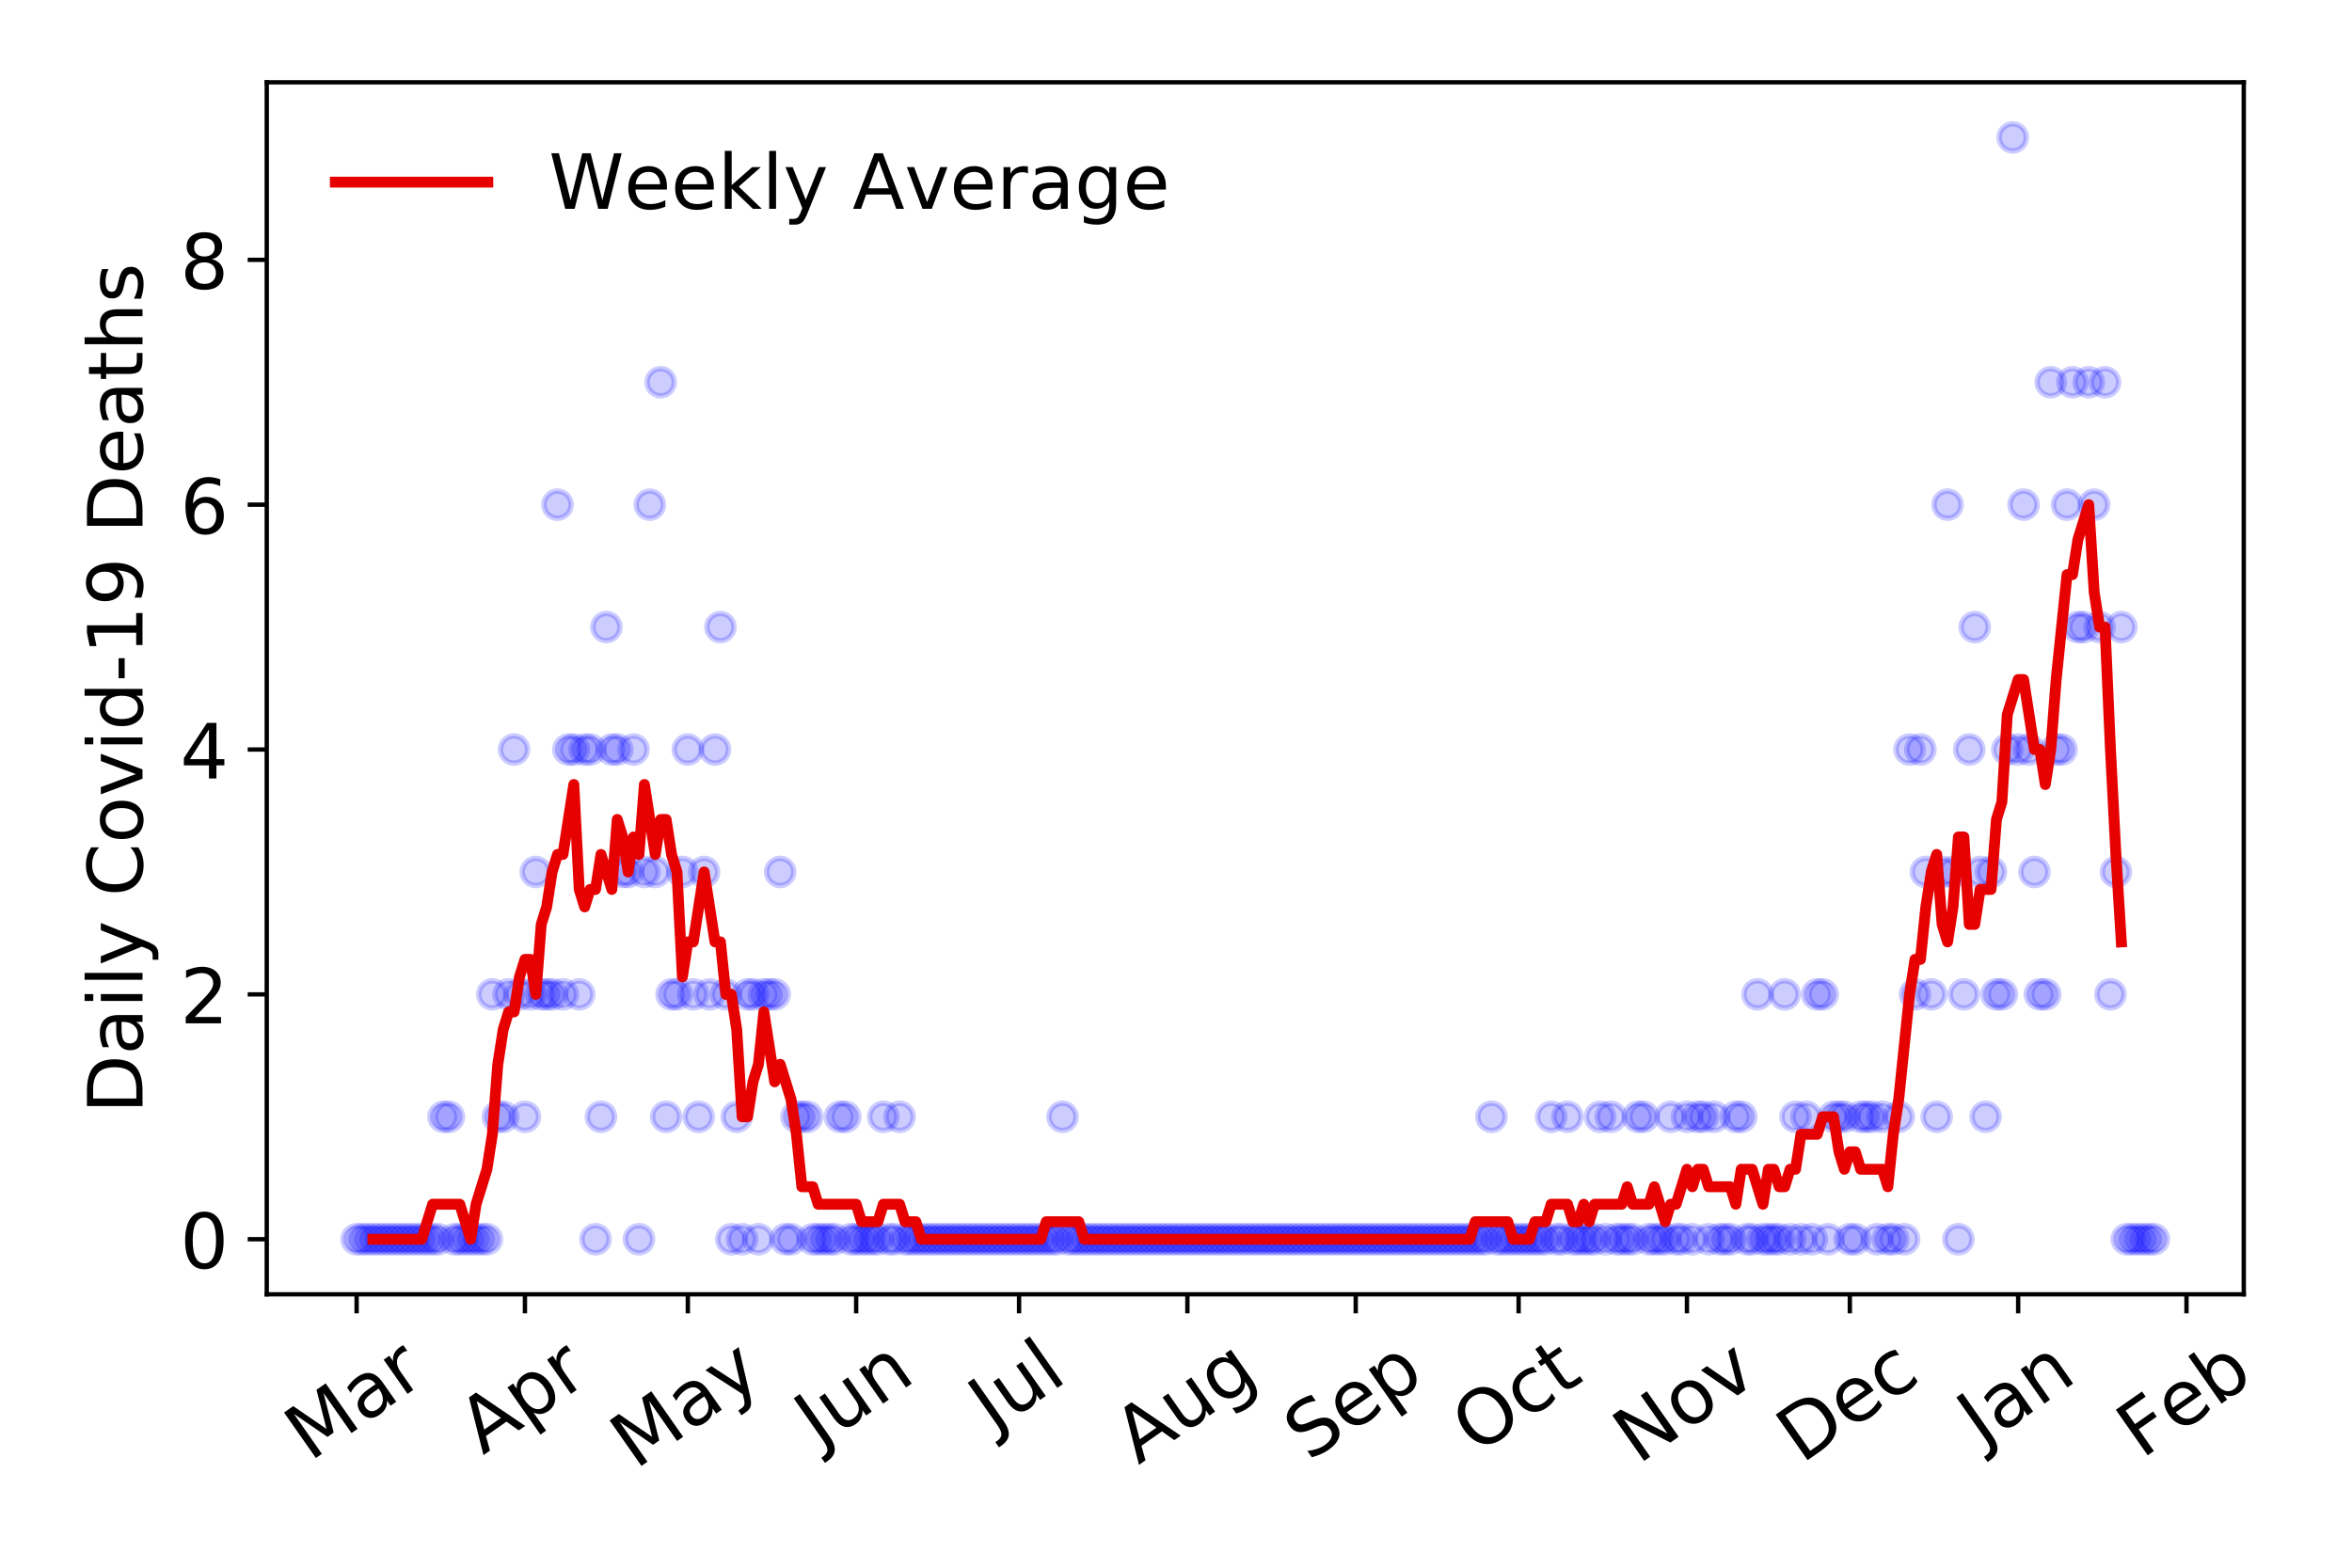 <?xml version="1.0" encoding="utf-8" standalone="no"?>
<!DOCTYPE svg PUBLIC "-//W3C//DTD SVG 1.1//EN"
  "http://www.w3.org/Graphics/SVG/1.1/DTD/svg11.dtd">
<!-- Created with matplotlib (https://matplotlib.org/) -->
<svg height="288pt" version="1.1" viewBox="0 0 432 288" width="432pt" xmlns="http://www.w3.org/2000/svg" xmlns:xlink="http://www.w3.org/1999/xlink">
 <defs>
  <style type="text/css">
*{stroke-linecap:butt;stroke-linejoin:round;}
  </style>
 </defs>
 <g id="figure_1">
  <g id="patch_1">
   <path d="M 0 288 
L 432 288 
L 432 0 
L 0 0 
z
" style="fill:#ffffff;"/>
  </g>
  <g id="axes_1">
   <g id="patch_2">
    <path d="M 48.995 237.778 
L 412.122 237.778 
L 412.122 15.12 
L 48.995 15.12 
z
" style="fill:#ffffff;"/>
   </g>
   <g id="matplotlib.axis_1">
    <g id="xtick_1">
     <g id="line2d_1">
      <defs>
       <path d="M 0 0 
L 0 3.5 
" id="m0091720b96" style="stroke:#000000;stroke-width:0.8;"/>
      </defs>
      <g>
       <use style="stroke:#000000;stroke-width:0.8;" x="65.501" xlink:href="#m0091720b96" y="237.778"/>
      </g>
     </g>
     <g id="text_1">
      <!-- Mar -->
      <defs>
       <path d="M 9.812 72.906 
L 24.516 72.906 
L 43.109 23.297 
L 61.812 72.906 
L 76.516 72.906 
L 76.516 0 
L 66.891 0 
L 66.891 64.016 
L 48.094 14.016 
L 38.188 14.016 
L 19.391 64.016 
L 19.391 0 
L 9.812 0 
z
" id="DejaVuSans-77"/>
       <path d="M 34.281 27.484 
Q 23.391 27.484 19.188 25 
Q 14.984 22.516 14.984 16.5 
Q 14.984 11.719 18.141 8.906 
Q 21.297 6.109 26.703 6.109 
Q 34.188 6.109 38.703 11.406 
Q 43.219 16.703 43.219 25.484 
L 43.219 27.484 
z
M 52.203 31.203 
L 52.203 0 
L 43.219 0 
L 43.219 8.297 
Q 40.141 3.328 35.547 0.953 
Q 30.953 -1.422 24.312 -1.422 
Q 15.922 -1.422 10.953 3.297 
Q 6 8.016 6 15.922 
Q 6 25.141 12.172 29.828 
Q 18.359 34.516 30.609 34.516 
L 43.219 34.516 
L 43.219 35.406 
Q 43.219 41.609 39.141 45 
Q 35.062 48.391 27.688 48.391 
Q 23 48.391 18.547 47.266 
Q 14.109 46.141 10.016 43.891 
L 10.016 52.203 
Q 14.938 54.109 19.578 55.047 
Q 24.219 56 28.609 56 
Q 40.484 56 46.344 49.844 
Q 52.203 43.703 52.203 31.203 
z
" id="DejaVuSans-97"/>
       <path d="M 41.109 46.297 
Q 39.594 47.172 37.812 47.578 
Q 36.031 48 33.891 48 
Q 26.266 48 22.188 43.047 
Q 18.109 38.094 18.109 28.812 
L 18.109 0 
L 9.078 0 
L 9.078 54.688 
L 18.109 54.688 
L 18.109 46.188 
Q 20.953 51.172 25.484 53.578 
Q 30.031 56 36.531 56 
Q 37.453 56 38.578 55.875 
Q 39.703 55.766 41.062 55.516 
z
" id="DejaVuSans-114"/>
      </defs>
      <g transform="translate(56.898 268.643)rotate(-35)scale(0.14 -0.14)">
       <use xlink:href="#DejaVuSans-77"/>
       <use x="86.279" xlink:href="#DejaVuSans-97"/>
       <use x="147.559" xlink:href="#DejaVuSans-114"/>
      </g>
     </g>
    </g>
    <g id="xtick_2">
     <g id="line2d_2">
      <g>
       <use style="stroke:#000000;stroke-width:0.8;" x="96.418" xlink:href="#m0091720b96" y="237.778"/>
      </g>
     </g>
     <g id="text_2">
      <!-- Apr -->
      <defs>
       <path d="M 34.188 63.188 
L 20.797 26.906 
L 47.609 26.906 
z
M 28.609 72.906 
L 39.797 72.906 
L 67.578 0 
L 57.328 0 
L 50.688 18.703 
L 17.828 18.703 
L 11.188 0 
L 0.781 0 
z
" id="DejaVuSans-65"/>
       <path d="M 18.109 8.203 
L 18.109 -20.797 
L 9.078 -20.797 
L 9.078 54.688 
L 18.109 54.688 
L 18.109 46.391 
Q 20.953 51.266 25.266 53.625 
Q 29.594 56 35.594 56 
Q 45.562 56 51.781 48.094 
Q 58.016 40.188 58.016 27.297 
Q 58.016 14.406 51.781 6.484 
Q 45.562 -1.422 35.594 -1.422 
Q 29.594 -1.422 25.266 0.953 
Q 20.953 3.328 18.109 8.203 
z
M 48.688 27.297 
Q 48.688 37.203 44.609 42.844 
Q 40.531 48.484 33.406 48.484 
Q 26.266 48.484 22.188 42.844 
Q 18.109 37.203 18.109 27.297 
Q 18.109 17.391 22.188 11.75 
Q 26.266 6.109 33.406 6.109 
Q 40.531 6.109 44.609 11.75 
Q 48.688 17.391 48.688 27.297 
z
" id="DejaVuSans-112"/>
      </defs>
      <g transform="translate(88.714 267.384)rotate(-35)scale(0.14 -0.14)">
       <use xlink:href="#DejaVuSans-65"/>
       <use x="68.408" xlink:href="#DejaVuSans-112"/>
       <use x="131.885" xlink:href="#DejaVuSans-114"/>
      </g>
     </g>
    </g>
    <g id="xtick_3">
     <g id="line2d_3">
      <g>
       <use style="stroke:#000000;stroke-width:0.8;" x="126.338" xlink:href="#m0091720b96" y="237.778"/>
      </g>
     </g>
     <g id="text_3">
      <!-- May -->
      <defs>
       <path d="M 32.172 -5.078 
Q 28.375 -14.844 24.75 -17.812 
Q 21.141 -20.797 15.094 -20.797 
L 7.906 -20.797 
L 7.906 -13.281 
L 13.188 -13.281 
Q 16.891 -13.281 18.938 -11.516 
Q 21 -9.766 23.484 -3.219 
L 25.094 0.875 
L 2.984 54.688 
L 12.5 54.688 
L 29.594 11.922 
L 46.688 54.688 
L 56.203 54.688 
z
" id="DejaVuSans-121"/>
      </defs>
      <g transform="translate(116.698 270.094)rotate(-35)scale(0.14 -0.14)">
       <use xlink:href="#DejaVuSans-77"/>
       <use x="86.279" xlink:href="#DejaVuSans-97"/>
       <use x="147.559" xlink:href="#DejaVuSans-121"/>
      </g>
     </g>
    </g>
    <g id="xtick_4">
     <g id="line2d_4">
      <g>
       <use style="stroke:#000000;stroke-width:0.8;" x="157.255" xlink:href="#m0091720b96" y="237.778"/>
      </g>
     </g>
     <g id="text_4">
      <!-- Jun -->
      <defs>
       <path d="M 9.812 72.906 
L 19.672 72.906 
L 19.672 5.078 
Q 19.672 -8.109 14.672 -14.062 
Q 9.672 -20.016 -1.422 -20.016 
L -5.172 -20.016 
L -5.172 -11.719 
L -2.094 -11.719 
Q 4.438 -11.719 7.125 -8.047 
Q 9.812 -4.391 9.812 5.078 
z
" id="DejaVuSans-74"/>
       <path d="M 8.5 21.578 
L 8.5 54.688 
L 17.484 54.688 
L 17.484 21.922 
Q 17.484 14.156 20.5 10.266 
Q 23.531 6.391 29.594 6.391 
Q 36.859 6.391 41.078 11.031 
Q 45.312 15.672 45.312 23.688 
L 45.312 54.688 
L 54.297 54.688 
L 54.297 0 
L 45.312 0 
L 45.312 8.406 
Q 42.047 3.422 37.719 1 
Q 33.406 -1.422 27.688 -1.422 
Q 18.266 -1.422 13.375 4.438 
Q 8.5 10.297 8.5 21.578 
z
M 31.109 56 
z
" id="DejaVuSans-117"/>
       <path d="M 54.891 33.016 
L 54.891 0 
L 45.906 0 
L 45.906 32.719 
Q 45.906 40.484 42.875 44.328 
Q 39.844 48.188 33.797 48.188 
Q 26.516 48.188 22.312 43.547 
Q 18.109 38.922 18.109 30.906 
L 18.109 0 
L 9.078 0 
L 9.078 54.688 
L 18.109 54.688 
L 18.109 46.188 
Q 21.344 51.125 25.703 53.562 
Q 30.078 56 35.797 56 
Q 45.219 56 50.047 50.172 
Q 54.891 44.344 54.891 33.016 
z
" id="DejaVuSans-110"/>
      </defs>
      <g transform="translate(150.511 266.039)rotate(-35)scale(0.14 -0.14)">
       <use xlink:href="#DejaVuSans-74"/>
       <use x="29.492" xlink:href="#DejaVuSans-117"/>
       <use x="92.871" xlink:href="#DejaVuSans-110"/>
      </g>
     </g>
    </g>
    <g id="xtick_5">
     <g id="line2d_5">
      <g>
       <use style="stroke:#000000;stroke-width:0.8;" x="187.175" xlink:href="#m0091720b96" y="237.778"/>
      </g>
     </g>
     <g id="text_5">
      <!-- Jul -->
      <defs>
       <path d="M 9.422 75.984 
L 18.406 75.984 
L 18.406 0 
L 9.422 0 
z
" id="DejaVuSans-108"/>
      </defs>
      <g transform="translate(182.472 263.181)rotate(-35)scale(0.14 -0.14)">
       <use xlink:href="#DejaVuSans-74"/>
       <use x="29.492" xlink:href="#DejaVuSans-117"/>
       <use x="92.871" xlink:href="#DejaVuSans-108"/>
      </g>
     </g>
    </g>
    <g id="xtick_6">
     <g id="line2d_6">
      <g>
       <use style="stroke:#000000;stroke-width:0.8;" x="218.092" xlink:href="#m0091720b96" y="237.778"/>
      </g>
     </g>
     <g id="text_6">
      <!-- Aug -->
      <defs>
       <path d="M 45.406 27.984 
Q 45.406 37.75 41.375 43.109 
Q 37.359 48.484 30.078 48.484 
Q 22.859 48.484 18.828 43.109 
Q 14.797 37.75 14.797 27.984 
Q 14.797 18.266 18.828 12.891 
Q 22.859 7.516 30.078 7.516 
Q 37.359 7.516 41.375 12.891 
Q 45.406 18.266 45.406 27.984 
z
M 54.391 6.781 
Q 54.391 -7.172 48.188 -13.984 
Q 42 -20.797 29.203 -20.797 
Q 24.469 -20.797 20.266 -20.094 
Q 16.062 -19.391 12.109 -17.922 
L 12.109 -9.188 
Q 16.062 -11.328 19.922 -12.344 
Q 23.781 -13.375 27.781 -13.375 
Q 36.625 -13.375 41.016 -8.766 
Q 45.406 -4.156 45.406 5.172 
L 45.406 9.625 
Q 42.625 4.781 38.281 2.391 
Q 33.938 0 27.875 0 
Q 17.828 0 11.672 7.656 
Q 5.516 15.328 5.516 27.984 
Q 5.516 40.672 11.672 48.328 
Q 17.828 56 27.875 56 
Q 33.938 56 38.281 53.609 
Q 42.625 51.219 45.406 46.391 
L 45.406 54.688 
L 54.391 54.688 
z
" id="DejaVuSans-103"/>
      </defs>
      <g transform="translate(209.111 269.172)rotate(-35)scale(0.14 -0.14)">
       <use xlink:href="#DejaVuSans-65"/>
       <use x="68.408" xlink:href="#DejaVuSans-117"/>
       <use x="131.787" xlink:href="#DejaVuSans-103"/>
      </g>
     </g>
    </g>
    <g id="xtick_7">
     <g id="line2d_7">
      <g>
       <use style="stroke:#000000;stroke-width:0.8;" x="249.009" xlink:href="#m0091720b96" y="237.778"/>
      </g>
     </g>
     <g id="text_7">
      <!-- Sep -->
      <defs>
       <path d="M 53.516 70.516 
L 53.516 60.891 
Q 47.906 63.578 42.922 64.891 
Q 37.938 66.219 33.297 66.219 
Q 25.25 66.219 20.875 63.094 
Q 16.5 59.969 16.5 54.203 
Q 16.5 49.359 19.406 46.891 
Q 22.312 44.438 30.422 42.922 
L 36.375 41.703 
Q 47.406 39.594 52.656 34.297 
Q 57.906 29 57.906 20.125 
Q 57.906 9.516 50.797 4.047 
Q 43.703 -1.422 29.984 -1.422 
Q 24.812 -1.422 18.969 -0.25 
Q 13.141 0.922 6.891 3.219 
L 6.891 13.375 
Q 12.891 10.016 18.656 8.297 
Q 24.422 6.594 29.984 6.594 
Q 38.422 6.594 43.016 9.906 
Q 47.609 13.234 47.609 19.391 
Q 47.609 24.75 44.312 27.781 
Q 41.016 30.812 33.5 32.328 
L 27.484 33.5 
Q 16.453 35.688 11.516 40.375 
Q 6.594 45.062 6.594 53.422 
Q 6.594 63.094 13.406 68.656 
Q 20.219 74.219 32.172 74.219 
Q 37.312 74.219 42.625 73.281 
Q 47.953 72.359 53.516 70.516 
z
" id="DejaVuSans-83"/>
       <path d="M 56.203 29.594 
L 56.203 25.203 
L 14.891 25.203 
Q 15.484 15.922 20.484 11.062 
Q 25.484 6.203 34.422 6.203 
Q 39.594 6.203 44.453 7.469 
Q 49.312 8.734 54.109 11.281 
L 54.109 2.781 
Q 49.266 0.734 44.188 -0.344 
Q 39.109 -1.422 33.891 -1.422 
Q 20.797 -1.422 13.156 6.188 
Q 5.516 13.812 5.516 26.812 
Q 5.516 40.234 12.766 48.109 
Q 20.016 56 32.328 56 
Q 43.359 56 49.781 48.891 
Q 56.203 41.797 56.203 29.594 
z
M 47.219 32.234 
Q 47.125 39.594 43.094 43.984 
Q 39.062 48.391 32.422 48.391 
Q 24.906 48.391 20.391 44.141 
Q 15.875 39.891 15.188 32.172 
z
" id="DejaVuSans-101"/>
      </defs>
      <g transform="translate(240.416 268.629)rotate(-35)scale(0.14 -0.14)">
       <use xlink:href="#DejaVuSans-83"/>
       <use x="63.477" xlink:href="#DejaVuSans-101"/>
       <use x="125" xlink:href="#DejaVuSans-112"/>
      </g>
     </g>
    </g>
    <g id="xtick_8">
     <g id="line2d_8">
      <g>
       <use style="stroke:#000000;stroke-width:0.8;" x="278.929" xlink:href="#m0091720b96" y="237.778"/>
      </g>
     </g>
     <g id="text_8">
      <!-- Oct -->
      <defs>
       <path d="M 39.406 66.219 
Q 28.656 66.219 22.328 58.203 
Q 16.016 50.203 16.016 36.375 
Q 16.016 22.609 22.328 14.594 
Q 28.656 6.594 39.406 6.594 
Q 50.141 6.594 56.422 14.594 
Q 62.703 22.609 62.703 36.375 
Q 62.703 50.203 56.422 58.203 
Q 50.141 66.219 39.406 66.219 
z
M 39.406 74.219 
Q 54.734 74.219 63.906 63.938 
Q 73.094 53.656 73.094 36.375 
Q 73.094 19.141 63.906 8.859 
Q 54.734 -1.422 39.406 -1.422 
Q 24.031 -1.422 14.812 8.828 
Q 5.609 19.094 5.609 36.375 
Q 5.609 53.656 14.812 63.938 
Q 24.031 74.219 39.406 74.219 
z
" id="DejaVuSans-79"/>
       <path d="M 48.781 52.594 
L 48.781 44.188 
Q 44.969 46.297 41.141 47.344 
Q 37.312 48.391 33.406 48.391 
Q 24.656 48.391 19.812 42.844 
Q 14.984 37.312 14.984 27.297 
Q 14.984 17.281 19.812 11.734 
Q 24.656 6.203 33.406 6.203 
Q 37.312 6.203 41.141 7.25 
Q 44.969 8.297 48.781 10.406 
L 48.781 2.094 
Q 45.016 0.344 40.984 -0.531 
Q 36.969 -1.422 32.422 -1.422 
Q 20.062 -1.422 12.781 6.344 
Q 5.516 14.109 5.516 27.297 
Q 5.516 40.672 12.859 48.328 
Q 20.219 56 33.016 56 
Q 37.156 56 41.109 55.141 
Q 45.062 54.297 48.781 52.594 
z
" id="DejaVuSans-99"/>
       <path d="M 18.312 70.219 
L 18.312 54.688 
L 36.812 54.688 
L 36.812 47.703 
L 18.312 47.703 
L 18.312 18.016 
Q 18.312 11.328 20.141 9.422 
Q 21.969 7.516 27.594 7.516 
L 36.812 7.516 
L 36.812 0 
L 27.594 0 
Q 17.188 0 13.234 3.875 
Q 9.281 7.766 9.281 18.016 
L 9.281 47.703 
L 2.688 47.703 
L 2.688 54.688 
L 9.281 54.688 
L 9.281 70.219 
z
" id="DejaVuSans-116"/>
      </defs>
      <g transform="translate(271.23 267.377)rotate(-35)scale(0.14 -0.14)">
       <use xlink:href="#DejaVuSans-79"/>
       <use x="78.711" xlink:href="#DejaVuSans-99"/>
       <use x="133.691" xlink:href="#DejaVuSans-116"/>
      </g>
     </g>
    </g>
    <g id="xtick_9">
     <g id="line2d_9">
      <g>
       <use style="stroke:#000000;stroke-width:0.8;" x="309.846" xlink:href="#m0091720b96" y="237.778"/>
      </g>
     </g>
     <g id="text_9">
      <!-- Nov -->
      <defs>
       <path d="M 9.812 72.906 
L 23.094 72.906 
L 55.422 11.922 
L 55.422 72.906 
L 64.984 72.906 
L 64.984 0 
L 51.703 0 
L 19.391 60.984 
L 19.391 0 
L 9.812 0 
z
" id="DejaVuSans-78"/>
       <path d="M 30.609 48.391 
Q 23.391 48.391 19.188 42.75 
Q 14.984 37.109 14.984 27.297 
Q 14.984 17.484 19.156 11.844 
Q 23.344 6.203 30.609 6.203 
Q 37.797 6.203 41.984 11.859 
Q 46.188 17.531 46.188 27.297 
Q 46.188 37.016 41.984 42.703 
Q 37.797 48.391 30.609 48.391 
z
M 30.609 56 
Q 42.328 56 49.016 48.375 
Q 55.719 40.766 55.719 27.297 
Q 55.719 13.875 49.016 6.219 
Q 42.328 -1.422 30.609 -1.422 
Q 18.844 -1.422 12.172 6.219 
Q 5.516 13.875 5.516 27.297 
Q 5.516 40.766 12.172 48.375 
Q 18.844 56 30.609 56 
z
" id="DejaVuSans-111"/>
       <path d="M 2.984 54.688 
L 12.5 54.688 
L 29.594 8.797 
L 46.688 54.688 
L 56.203 54.688 
L 35.688 0 
L 23.484 0 
z
" id="DejaVuSans-118"/>
      </defs>
      <g transform="translate(300.87 269.166)rotate(-35)scale(0.14 -0.14)">
       <use xlink:href="#DejaVuSans-78"/>
       <use x="74.805" xlink:href="#DejaVuSans-111"/>
       <use x="135.986" xlink:href="#DejaVuSans-118"/>
      </g>
     </g>
    </g>
    <g id="xtick_10">
     <g id="line2d_10">
      <g>
       <use style="stroke:#000000;stroke-width:0.8;" x="339.766" xlink:href="#m0091720b96" y="237.778"/>
      </g>
     </g>
     <g id="text_10">
      <!-- Dec -->
      <defs>
       <path d="M 19.672 64.797 
L 19.672 8.109 
L 31.594 8.109 
Q 46.688 8.109 53.688 14.938 
Q 60.688 21.781 60.688 36.531 
Q 60.688 51.172 53.688 57.984 
Q 46.688 64.797 31.594 64.797 
z
M 9.812 72.906 
L 30.078 72.906 
Q 51.266 72.906 61.172 64.094 
Q 71.094 55.281 71.094 36.531 
Q 71.094 17.672 61.125 8.828 
Q 51.172 0 30.078 0 
L 9.812 0 
z
" id="DejaVuSans-68"/>
      </defs>
      <g transform="translate(330.885 269.032)rotate(-35)scale(0.14 -0.14)">
       <use xlink:href="#DejaVuSans-68"/>
       <use x="77.002" xlink:href="#DejaVuSans-101"/>
       <use x="138.525" xlink:href="#DejaVuSans-99"/>
      </g>
     </g>
    </g>
    <g id="xtick_11">
     <g id="line2d_11">
      <g>
       <use style="stroke:#000000;stroke-width:0.8;" x="370.683" xlink:href="#m0091720b96" y="237.778"/>
      </g>
     </g>
     <g id="text_11">
      <!-- Jan -->
      <g transform="translate(364.059 265.871)rotate(-35)scale(0.14 -0.14)">
       <use xlink:href="#DejaVuSans-74"/>
       <use x="29.492" xlink:href="#DejaVuSans-97"/>
       <use x="90.771" xlink:href="#DejaVuSans-110"/>
      </g>
     </g>
    </g>
    <g id="xtick_12">
     <g id="line2d_12">
      <g>
       <use style="stroke:#000000;stroke-width:0.8;" x="401.6" xlink:href="#m0091720b96" y="237.778"/>
      </g>
     </g>
     <g id="text_12">
      <!-- Feb -->
      <defs>
       <path d="M 9.812 72.906 
L 51.703 72.906 
L 51.703 64.594 
L 19.672 64.594 
L 19.672 43.109 
L 48.578 43.109 
L 48.578 34.812 
L 19.672 34.812 
L 19.672 0 
L 9.812 0 
z
" id="DejaVuSans-70"/>
       <path d="M 48.688 27.297 
Q 48.688 37.203 44.609 42.844 
Q 40.531 48.484 33.406 48.484 
Q 26.266 48.484 22.188 42.844 
Q 18.109 37.203 18.109 27.297 
Q 18.109 17.391 22.188 11.75 
Q 26.266 6.109 33.406 6.109 
Q 40.531 6.109 44.609 11.75 
Q 48.688 17.391 48.688 27.297 
z
M 18.109 46.391 
Q 20.953 51.266 25.266 53.625 
Q 29.594 56 35.594 56 
Q 45.562 56 51.781 48.094 
Q 58.016 40.188 58.016 27.297 
Q 58.016 14.406 51.781 6.484 
Q 45.562 -1.422 35.594 -1.422 
Q 29.594 -1.422 25.266 0.953 
Q 20.953 3.328 18.109 8.203 
L 18.109 0 
L 9.078 0 
L 9.078 75.984 
L 18.109 75.984 
z
" id="DejaVuSans-98"/>
      </defs>
      <g transform="translate(393.354 268.143)rotate(-35)scale(0.14 -0.14)">
       <use xlink:href="#DejaVuSans-70"/>
       <use x="57.441" xlink:href="#DejaVuSans-101"/>
       <use x="118.965" xlink:href="#DejaVuSans-98"/>
      </g>
     </g>
    </g>
   </g>
   <g id="matplotlib.axis_2">
    <g id="ytick_1">
     <g id="line2d_13">
      <defs>
       <path d="M 0 0 
L -3.5 0 
" id="m0fa2b374ed" style="stroke:#000000;stroke-width:0.8;"/>
      </defs>
      <g>
       <use style="stroke:#000000;stroke-width:0.8;" x="48.995" xlink:href="#m0fa2b374ed" y="227.657"/>
      </g>
     </g>
     <g id="text_13">
      <!-- 0 -->
      <defs>
       <path d="M 31.781 66.406 
Q 24.172 66.406 20.328 58.906 
Q 16.5 51.422 16.5 36.375 
Q 16.5 21.391 20.328 13.891 
Q 24.172 6.391 31.781 6.391 
Q 39.453 6.391 43.281 13.891 
Q 47.125 21.391 47.125 36.375 
Q 47.125 51.422 43.281 58.906 
Q 39.453 66.406 31.781 66.406 
z
M 31.781 74.219 
Q 44.047 74.219 50.516 64.516 
Q 56.984 54.828 56.984 36.375 
Q 56.984 17.969 50.516 8.266 
Q 44.047 -1.422 31.781 -1.422 
Q 19.531 -1.422 13.062 8.266 
Q 6.594 17.969 6.594 36.375 
Q 6.594 54.828 13.062 64.516 
Q 19.531 74.219 31.781 74.219 
z
" id="DejaVuSans-48"/>
      </defs>
      <g transform="translate(33.087 232.976)scale(0.14 -0.14)">
       <use xlink:href="#DejaVuSans-48"/>
      </g>
     </g>
    </g>
    <g id="ytick_2">
     <g id="line2d_14">
      <g>
       <use style="stroke:#000000;stroke-width:0.8;" x="48.995" xlink:href="#m0fa2b374ed" y="182.676"/>
      </g>
     </g>
     <g id="text_14">
      <!-- 2 -->
      <defs>
       <path d="M 19.188 8.297 
L 53.609 8.297 
L 53.609 0 
L 7.328 0 
L 7.328 8.297 
Q 12.938 14.109 22.625 23.891 
Q 32.328 33.688 34.812 36.531 
Q 39.547 41.844 41.422 45.531 
Q 43.312 49.219 43.312 52.781 
Q 43.312 58.594 39.234 62.25 
Q 35.156 65.922 28.609 65.922 
Q 23.969 65.922 18.812 64.312 
Q 13.672 62.703 7.812 59.422 
L 7.812 69.391 
Q 13.766 71.781 18.938 73 
Q 24.125 74.219 28.422 74.219 
Q 39.75 74.219 46.484 68.547 
Q 53.219 62.891 53.219 53.422 
Q 53.219 48.922 51.531 44.891 
Q 49.859 40.875 45.406 35.406 
Q 44.188 33.984 37.641 27.219 
Q 31.109 20.453 19.188 8.297 
z
" id="DejaVuSans-50"/>
      </defs>
      <g transform="translate(33.087 187.995)scale(0.14 -0.14)">
       <use xlink:href="#DejaVuSans-50"/>
      </g>
     </g>
    </g>
    <g id="ytick_3">
     <g id="line2d_15">
      <g>
       <use style="stroke:#000000;stroke-width:0.8;" x="48.995" xlink:href="#m0fa2b374ed" y="137.694"/>
      </g>
     </g>
     <g id="text_15">
      <!-- 4 -->
      <defs>
       <path d="M 37.797 64.312 
L 12.891 25.391 
L 37.797 25.391 
z
M 35.203 72.906 
L 47.609 72.906 
L 47.609 25.391 
L 58.016 25.391 
L 58.016 17.188 
L 47.609 17.188 
L 47.609 0 
L 37.797 0 
L 37.797 17.188 
L 4.891 17.188 
L 4.891 26.703 
z
" id="DejaVuSans-52"/>
      </defs>
      <g transform="translate(33.087 143.013)scale(0.14 -0.14)">
       <use xlink:href="#DejaVuSans-52"/>
      </g>
     </g>
    </g>
    <g id="ytick_4">
     <g id="line2d_16">
      <g>
       <use style="stroke:#000000;stroke-width:0.8;" x="48.995" xlink:href="#m0fa2b374ed" y="92.713"/>
      </g>
     </g>
     <g id="text_16">
      <!-- 6 -->
      <defs>
       <path d="M 33.016 40.375 
Q 26.375 40.375 22.484 35.828 
Q 18.609 31.297 18.609 23.391 
Q 18.609 15.531 22.484 10.953 
Q 26.375 6.391 33.016 6.391 
Q 39.656 6.391 43.531 10.953 
Q 47.406 15.531 47.406 23.391 
Q 47.406 31.297 43.531 35.828 
Q 39.656 40.375 33.016 40.375 
z
M 52.594 71.297 
L 52.594 62.312 
Q 48.875 64.062 45.094 64.984 
Q 41.312 65.922 37.594 65.922 
Q 27.828 65.922 22.672 59.328 
Q 17.531 52.734 16.797 39.406 
Q 19.672 43.656 24.016 45.922 
Q 28.375 48.188 33.594 48.188 
Q 44.578 48.188 50.953 41.516 
Q 57.328 34.859 57.328 23.391 
Q 57.328 12.156 50.688 5.359 
Q 44.047 -1.422 33.016 -1.422 
Q 20.359 -1.422 13.672 8.266 
Q 6.984 17.969 6.984 36.375 
Q 6.984 53.656 15.188 63.938 
Q 23.391 74.219 37.203 74.219 
Q 40.922 74.219 44.703 73.484 
Q 48.484 72.75 52.594 71.297 
z
" id="DejaVuSans-54"/>
      </defs>
      <g transform="translate(33.087 98.032)scale(0.14 -0.14)">
       <use xlink:href="#DejaVuSans-54"/>
      </g>
     </g>
    </g>
    <g id="ytick_5">
     <g id="line2d_17">
      <g>
       <use style="stroke:#000000;stroke-width:0.8;" x="48.995" xlink:href="#m0fa2b374ed" y="47.732"/>
      </g>
     </g>
     <g id="text_17">
      <!-- 8 -->
      <defs>
       <path d="M 31.781 34.625 
Q 24.75 34.625 20.719 30.859 
Q 16.703 27.094 16.703 20.516 
Q 16.703 13.922 20.719 10.156 
Q 24.75 6.391 31.781 6.391 
Q 38.812 6.391 42.859 10.172 
Q 46.922 13.969 46.922 20.516 
Q 46.922 27.094 42.891 30.859 
Q 38.875 34.625 31.781 34.625 
z
M 21.922 38.812 
Q 15.578 40.375 12.031 44.719 
Q 8.5 49.078 8.5 55.328 
Q 8.5 64.062 14.719 69.141 
Q 20.953 74.219 31.781 74.219 
Q 42.672 74.219 48.875 69.141 
Q 55.078 64.062 55.078 55.328 
Q 55.078 49.078 51.531 44.719 
Q 48 40.375 41.703 38.812 
Q 48.828 37.156 52.797 32.312 
Q 56.781 27.484 56.781 20.516 
Q 56.781 9.906 50.312 4.234 
Q 43.844 -1.422 31.781 -1.422 
Q 19.734 -1.422 13.25 4.234 
Q 6.781 9.906 6.781 20.516 
Q 6.781 27.484 10.781 32.312 
Q 14.797 37.156 21.922 38.812 
z
M 18.312 54.391 
Q 18.312 48.734 21.844 45.562 
Q 25.391 42.391 31.781 42.391 
Q 38.141 42.391 41.719 45.562 
Q 45.312 48.734 45.312 54.391 
Q 45.312 60.062 41.719 63.234 
Q 38.141 66.406 31.781 66.406 
Q 25.391 66.406 21.844 63.234 
Q 18.312 60.062 18.312 54.391 
z
" id="DejaVuSans-56"/>
      </defs>
      <g transform="translate(33.087 53.05)scale(0.14 -0.14)">
       <use xlink:href="#DejaVuSans-56"/>
      </g>
     </g>
    </g>
    <g id="text_18">
     <!-- Daily Covid-19 Deaths -->
     <defs>
      <path d="M 9.422 54.688 
L 18.406 54.688 
L 18.406 0 
L 9.422 0 
z
M 9.422 75.984 
L 18.406 75.984 
L 18.406 64.594 
L 9.422 64.594 
z
" id="DejaVuSans-105"/>
      <path id="DejaVuSans-32"/>
      <path d="M 64.406 67.281 
L 64.406 56.891 
Q 59.422 61.531 53.781 63.812 
Q 48.141 66.109 41.797 66.109 
Q 29.297 66.109 22.656 58.469 
Q 16.016 50.828 16.016 36.375 
Q 16.016 21.969 22.656 14.328 
Q 29.297 6.688 41.797 6.688 
Q 48.141 6.688 53.781 8.984 
Q 59.422 11.281 64.406 15.922 
L 64.406 5.609 
Q 59.234 2.094 53.438 0.328 
Q 47.656 -1.422 41.219 -1.422 
Q 24.656 -1.422 15.125 8.703 
Q 5.609 18.844 5.609 36.375 
Q 5.609 53.953 15.125 64.078 
Q 24.656 74.219 41.219 74.219 
Q 47.75 74.219 53.531 72.484 
Q 59.328 70.75 64.406 67.281 
z
" id="DejaVuSans-67"/>
      <path d="M 45.406 46.391 
L 45.406 75.984 
L 54.391 75.984 
L 54.391 0 
L 45.406 0 
L 45.406 8.203 
Q 42.578 3.328 38.25 0.953 
Q 33.938 -1.422 27.875 -1.422 
Q 17.969 -1.422 11.734 6.484 
Q 5.516 14.406 5.516 27.297 
Q 5.516 40.188 11.734 48.094 
Q 17.969 56 27.875 56 
Q 33.938 56 38.25 53.625 
Q 42.578 51.266 45.406 46.391 
z
M 14.797 27.297 
Q 14.797 17.391 18.875 11.75 
Q 22.953 6.109 30.078 6.109 
Q 37.203 6.109 41.297 11.75 
Q 45.406 17.391 45.406 27.297 
Q 45.406 37.203 41.297 42.844 
Q 37.203 48.484 30.078 48.484 
Q 22.953 48.484 18.875 42.844 
Q 14.797 37.203 14.797 27.297 
z
" id="DejaVuSans-100"/>
      <path d="M 4.891 31.391 
L 31.203 31.391 
L 31.203 23.391 
L 4.891 23.391 
z
" id="DejaVuSans-45"/>
      <path d="M 12.406 8.297 
L 28.516 8.297 
L 28.516 63.922 
L 10.984 60.406 
L 10.984 69.391 
L 28.422 72.906 
L 38.281 72.906 
L 38.281 8.297 
L 54.391 8.297 
L 54.391 0 
L 12.406 0 
z
" id="DejaVuSans-49"/>
      <path d="M 10.984 1.516 
L 10.984 10.5 
Q 14.703 8.734 18.5 7.812 
Q 22.312 6.891 25.984 6.891 
Q 35.75 6.891 40.891 13.453 
Q 46.047 20.016 46.781 33.406 
Q 43.953 29.203 39.594 26.953 
Q 35.25 24.703 29.984 24.703 
Q 19.047 24.703 12.672 31.312 
Q 6.297 37.938 6.297 49.422 
Q 6.297 60.641 12.938 67.422 
Q 19.578 74.219 30.609 74.219 
Q 43.266 74.219 49.922 64.516 
Q 56.594 54.828 56.594 36.375 
Q 56.594 19.141 48.406 8.859 
Q 40.234 -1.422 26.422 -1.422 
Q 22.703 -1.422 18.891 -0.688 
Q 15.094 0.047 10.984 1.516 
z
M 30.609 32.422 
Q 37.25 32.422 41.125 36.953 
Q 45.016 41.5 45.016 49.422 
Q 45.016 57.281 41.125 61.844 
Q 37.25 66.406 30.609 66.406 
Q 23.969 66.406 20.094 61.844 
Q 16.219 57.281 16.219 49.422 
Q 16.219 41.5 20.094 36.953 
Q 23.969 32.422 30.609 32.422 
z
" id="DejaVuSans-57"/>
      <path d="M 54.891 33.016 
L 54.891 0 
L 45.906 0 
L 45.906 32.719 
Q 45.906 40.484 42.875 44.328 
Q 39.844 48.188 33.797 48.188 
Q 26.516 48.188 22.312 43.547 
Q 18.109 38.922 18.109 30.906 
L 18.109 0 
L 9.078 0 
L 9.078 75.984 
L 18.109 75.984 
L 18.109 46.188 
Q 21.344 51.125 25.703 53.562 
Q 30.078 56 35.797 56 
Q 45.219 56 50.047 50.172 
Q 54.891 44.344 54.891 33.016 
z
" id="DejaVuSans-104"/>
      <path d="M 44.281 53.078 
L 44.281 44.578 
Q 40.484 46.531 36.375 47.5 
Q 32.281 48.484 27.875 48.484 
Q 21.188 48.484 17.844 46.438 
Q 14.5 44.391 14.5 40.281 
Q 14.5 37.156 16.891 35.375 
Q 19.281 33.594 26.516 31.984 
L 29.594 31.297 
Q 39.156 29.25 43.188 25.516 
Q 47.219 21.781 47.219 15.094 
Q 47.219 7.469 41.188 3.016 
Q 35.156 -1.422 24.609 -1.422 
Q 20.219 -1.422 15.453 -0.562 
Q 10.688 0.297 5.422 2 
L 5.422 11.281 
Q 10.406 8.688 15.234 7.391 
Q 20.062 6.109 24.812 6.109 
Q 31.156 6.109 34.562 8.281 
Q 37.984 10.453 37.984 14.406 
Q 37.984 18.062 35.516 20.016 
Q 33.062 21.969 24.703 23.781 
L 21.578 24.516 
Q 13.234 26.266 9.516 29.906 
Q 5.812 33.547 5.812 39.891 
Q 5.812 47.609 11.281 51.797 
Q 16.75 56 26.812 56 
Q 31.781 56 36.172 55.266 
Q 40.578 54.547 44.281 53.078 
z
" id="DejaVuSans-115"/>
     </defs>
     <g transform="translate(26.176 204.56)rotate(-90)scale(0.14 -0.14)">
      <use xlink:href="#DejaVuSans-68"/>
      <use x="77.002" xlink:href="#DejaVuSans-97"/>
      <use x="138.281" xlink:href="#DejaVuSans-105"/>
      <use x="166.064" xlink:href="#DejaVuSans-108"/>
      <use x="193.848" xlink:href="#DejaVuSans-121"/>
      <use x="253.027" xlink:href="#DejaVuSans-32"/>
      <use x="284.814" xlink:href="#DejaVuSans-67"/>
      <use x="354.639" xlink:href="#DejaVuSans-111"/>
      <use x="415.82" xlink:href="#DejaVuSans-118"/>
      <use x="475" xlink:href="#DejaVuSans-105"/>
      <use x="502.783" xlink:href="#DejaVuSans-100"/>
      <use x="566.26" xlink:href="#DejaVuSans-45"/>
      <use x="602.344" xlink:href="#DejaVuSans-49"/>
      <use x="665.967" xlink:href="#DejaVuSans-57"/>
      <use x="729.59" xlink:href="#DejaVuSans-32"/>
      <use x="761.377" xlink:href="#DejaVuSans-68"/>
      <use x="838.379" xlink:href="#DejaVuSans-101"/>
      <use x="899.902" xlink:href="#DejaVuSans-97"/>
      <use x="961.182" xlink:href="#DejaVuSans-116"/>
      <use x="1000.391" xlink:href="#DejaVuSans-104"/>
      <use x="1063.77" xlink:href="#DejaVuSans-115"/>
     </g>
    </g>
   </g>
   <g id="line2d_18">
    <defs>
     <path d="M 0 2.5 
C 0.663 2.5 1.299 2.237 1.768 1.768 
C 2.237 1.299 2.5 0.663 2.5 0 
C 2.5 -0.663 2.237 -1.299 1.768 -1.768 
C 1.299 -2.237 0.663 -2.5 0 -2.5 
C -0.663 -2.5 -1.299 -2.237 -1.768 -1.768 
C -2.237 -1.299 -2.5 -0.663 -2.5 0 
C -2.5 0.663 -2.237 1.299 -1.768 1.768 
C -1.299 2.237 -0.663 2.5 0 2.5 
z
" id="m813dea018b" style="stroke:#0000ff;stroke-opacity:0.2;"/>
    </defs>
    <g clip-path="url(#pd2fb8ef8f7)">
     <use style="fill:#0000ff;fill-opacity:0.2;stroke:#0000ff;stroke-opacity:0.2;" x="65.501" xlink:href="#m813dea018b" y="227.657"/>
     <use style="fill:#0000ff;fill-opacity:0.2;stroke:#0000ff;stroke-opacity:0.2;" x="66.498" xlink:href="#m813dea018b" y="227.657"/>
     <use style="fill:#0000ff;fill-opacity:0.2;stroke:#0000ff;stroke-opacity:0.2;" x="67.495" xlink:href="#m813dea018b" y="227.657"/>
     <use style="fill:#0000ff;fill-opacity:0.2;stroke:#0000ff;stroke-opacity:0.2;" x="68.493" xlink:href="#m813dea018b" y="227.657"/>
     <use style="fill:#0000ff;fill-opacity:0.2;stroke:#0000ff;stroke-opacity:0.2;" x="69.49" xlink:href="#m813dea018b" y="227.657"/>
     <use style="fill:#0000ff;fill-opacity:0.2;stroke:#0000ff;stroke-opacity:0.2;" x="70.487" xlink:href="#m813dea018b" y="227.657"/>
     <use style="fill:#0000ff;fill-opacity:0.2;stroke:#0000ff;stroke-opacity:0.2;" x="71.485" xlink:href="#m813dea018b" y="227.657"/>
     <use style="fill:#0000ff;fill-opacity:0.2;stroke:#0000ff;stroke-opacity:0.2;" x="72.482" xlink:href="#m813dea018b" y="227.657"/>
     <use style="fill:#0000ff;fill-opacity:0.2;stroke:#0000ff;stroke-opacity:0.2;" x="73.479" xlink:href="#m813dea018b" y="227.657"/>
     <use style="fill:#0000ff;fill-opacity:0.2;stroke:#0000ff;stroke-opacity:0.2;" x="74.477" xlink:href="#m813dea018b" y="227.657"/>
     <use style="fill:#0000ff;fill-opacity:0.2;stroke:#0000ff;stroke-opacity:0.2;" x="75.474" xlink:href="#m813dea018b" y="227.657"/>
     <use style="fill:#0000ff;fill-opacity:0.2;stroke:#0000ff;stroke-opacity:0.2;" x="76.471" xlink:href="#m813dea018b" y="227.657"/>
     <use style="fill:#0000ff;fill-opacity:0.2;stroke:#0000ff;stroke-opacity:0.2;" x="77.469" xlink:href="#m813dea018b" y="227.657"/>
     <use style="fill:#0000ff;fill-opacity:0.2;stroke:#0000ff;stroke-opacity:0.2;" x="78.466" xlink:href="#m813dea018b" y="227.657"/>
     <use style="fill:#0000ff;fill-opacity:0.2;stroke:#0000ff;stroke-opacity:0.2;" x="79.463" xlink:href="#m813dea018b" y="227.657"/>
     <use style="fill:#0000ff;fill-opacity:0.2;stroke:#0000ff;stroke-opacity:0.2;" x="80.461" xlink:href="#m813dea018b" y="227.657"/>
     <use style="fill:#0000ff;fill-opacity:0.2;stroke:#0000ff;stroke-opacity:0.2;" x="81.458" xlink:href="#m813dea018b" y="205.167"/>
     <use style="fill:#0000ff;fill-opacity:0.2;stroke:#0000ff;stroke-opacity:0.2;" x="82.455" xlink:href="#m813dea018b" y="205.167"/>
     <use style="fill:#0000ff;fill-opacity:0.2;stroke:#0000ff;stroke-opacity:0.2;" x="83.453" xlink:href="#m813dea018b" y="227.657"/>
     <use style="fill:#0000ff;fill-opacity:0.2;stroke:#0000ff;stroke-opacity:0.2;" x="84.45" xlink:href="#m813dea018b" y="227.657"/>
     <use style="fill:#0000ff;fill-opacity:0.2;stroke:#0000ff;stroke-opacity:0.2;" x="85.447" xlink:href="#m813dea018b" y="227.657"/>
     <use style="fill:#0000ff;fill-opacity:0.2;stroke:#0000ff;stroke-opacity:0.2;" x="86.445" xlink:href="#m813dea018b" y="227.657"/>
     <use style="fill:#0000ff;fill-opacity:0.2;stroke:#0000ff;stroke-opacity:0.2;" x="87.442" xlink:href="#m813dea018b" y="227.657"/>
     <use style="fill:#0000ff;fill-opacity:0.2;stroke:#0000ff;stroke-opacity:0.2;" x="88.439" xlink:href="#m813dea018b" y="227.657"/>
     <use style="fill:#0000ff;fill-opacity:0.2;stroke:#0000ff;stroke-opacity:0.2;" x="89.437" xlink:href="#m813dea018b" y="227.657"/>
     <use style="fill:#0000ff;fill-opacity:0.2;stroke:#0000ff;stroke-opacity:0.2;" x="90.434" xlink:href="#m813dea018b" y="182.676"/>
     <use style="fill:#0000ff;fill-opacity:0.2;stroke:#0000ff;stroke-opacity:0.2;" x="91.431" xlink:href="#m813dea018b" y="205.167"/>
     <use style="fill:#0000ff;fill-opacity:0.2;stroke:#0000ff;stroke-opacity:0.2;" x="92.429" xlink:href="#m813dea018b" y="205.167"/>
     <use style="fill:#0000ff;fill-opacity:0.2;stroke:#0000ff;stroke-opacity:0.2;" x="93.426" xlink:href="#m813dea018b" y="182.676"/>
     <use style="fill:#0000ff;fill-opacity:0.2;stroke:#0000ff;stroke-opacity:0.2;" x="94.423" xlink:href="#m813dea018b" y="137.694"/>
     <use style="fill:#0000ff;fill-opacity:0.2;stroke:#0000ff;stroke-opacity:0.2;" x="95.421" xlink:href="#m813dea018b" y="182.676"/>
     <use style="fill:#0000ff;fill-opacity:0.2;stroke:#0000ff;stroke-opacity:0.2;" x="96.418" xlink:href="#m813dea018b" y="205.167"/>
     <use style="fill:#0000ff;fill-opacity:0.2;stroke:#0000ff;stroke-opacity:0.2;" x="97.415" xlink:href="#m813dea018b" y="182.676"/>
     <use style="fill:#0000ff;fill-opacity:0.2;stroke:#0000ff;stroke-opacity:0.2;" x="98.413" xlink:href="#m813dea018b" y="160.185"/>
     <use style="fill:#0000ff;fill-opacity:0.2;stroke:#0000ff;stroke-opacity:0.2;" x="99.41" xlink:href="#m813dea018b" y="182.676"/>
     <use style="fill:#0000ff;fill-opacity:0.2;stroke:#0000ff;stroke-opacity:0.2;" x="100.407" xlink:href="#m813dea018b" y="182.676"/>
     <use style="fill:#0000ff;fill-opacity:0.2;stroke:#0000ff;stroke-opacity:0.2;" x="101.405" xlink:href="#m813dea018b" y="182.676"/>
     <use style="fill:#0000ff;fill-opacity:0.2;stroke:#0000ff;stroke-opacity:0.2;" x="102.402" xlink:href="#m813dea018b" y="92.713"/>
     <use style="fill:#0000ff;fill-opacity:0.2;stroke:#0000ff;stroke-opacity:0.2;" x="103.399" xlink:href="#m813dea018b" y="182.676"/>
     <use style="fill:#0000ff;fill-opacity:0.2;stroke:#0000ff;stroke-opacity:0.2;" x="104.397" xlink:href="#m813dea018b" y="137.694"/>
     <use style="fill:#0000ff;fill-opacity:0.2;stroke:#0000ff;stroke-opacity:0.2;" x="105.394" xlink:href="#m813dea018b" y="137.694"/>
     <use style="fill:#0000ff;fill-opacity:0.2;stroke:#0000ff;stroke-opacity:0.2;" x="106.391" xlink:href="#m813dea018b" y="182.676"/>
     <use style="fill:#0000ff;fill-opacity:0.2;stroke:#0000ff;stroke-opacity:0.2;" x="107.389" xlink:href="#m813dea018b" y="137.694"/>
     <use style="fill:#0000ff;fill-opacity:0.2;stroke:#0000ff;stroke-opacity:0.2;" x="108.386" xlink:href="#m813dea018b" y="137.694"/>
     <use style="fill:#0000ff;fill-opacity:0.2;stroke:#0000ff;stroke-opacity:0.2;" x="109.383" xlink:href="#m813dea018b" y="227.657"/>
     <use style="fill:#0000ff;fill-opacity:0.2;stroke:#0000ff;stroke-opacity:0.2;" x="110.38" xlink:href="#m813dea018b" y="205.167"/>
     <use style="fill:#0000ff;fill-opacity:0.2;stroke:#0000ff;stroke-opacity:0.2;" x="111.378" xlink:href="#m813dea018b" y="115.204"/>
     <use style="fill:#0000ff;fill-opacity:0.2;stroke:#0000ff;stroke-opacity:0.2;" x="112.375" xlink:href="#m813dea018b" y="137.694"/>
     <use style="fill:#0000ff;fill-opacity:0.2;stroke:#0000ff;stroke-opacity:0.2;" x="113.372" xlink:href="#m813dea018b" y="137.694"/>
     <use style="fill:#0000ff;fill-opacity:0.2;stroke:#0000ff;stroke-opacity:0.2;" x="114.37" xlink:href="#m813dea018b" y="160.185"/>
     <use style="fill:#0000ff;fill-opacity:0.2;stroke:#0000ff;stroke-opacity:0.2;" x="115.367" xlink:href="#m813dea018b" y="160.185"/>
     <use style="fill:#0000ff;fill-opacity:0.2;stroke:#0000ff;stroke-opacity:0.2;" x="116.364" xlink:href="#m813dea018b" y="137.694"/>
     <use style="fill:#0000ff;fill-opacity:0.2;stroke:#0000ff;stroke-opacity:0.2;" x="117.362" xlink:href="#m813dea018b" y="227.657"/>
     <use style="fill:#0000ff;fill-opacity:0.2;stroke:#0000ff;stroke-opacity:0.2;" x="118.359" xlink:href="#m813dea018b" y="160.185"/>
     <use style="fill:#0000ff;fill-opacity:0.2;stroke:#0000ff;stroke-opacity:0.2;" x="119.356" xlink:href="#m813dea018b" y="92.713"/>
     <use style="fill:#0000ff;fill-opacity:0.2;stroke:#0000ff;stroke-opacity:0.2;" x="120.354" xlink:href="#m813dea018b" y="160.185"/>
     <use style="fill:#0000ff;fill-opacity:0.2;stroke:#0000ff;stroke-opacity:0.2;" x="121.351" xlink:href="#m813dea018b" y="70.222"/>
     <use style="fill:#0000ff;fill-opacity:0.2;stroke:#0000ff;stroke-opacity:0.2;" x="122.348" xlink:href="#m813dea018b" y="205.167"/>
     <use style="fill:#0000ff;fill-opacity:0.2;stroke:#0000ff;stroke-opacity:0.2;" x="123.346" xlink:href="#m813dea018b" y="182.676"/>
     <use style="fill:#0000ff;fill-opacity:0.2;stroke:#0000ff;stroke-opacity:0.2;" x="124.343" xlink:href="#m813dea018b" y="182.676"/>
     <use style="fill:#0000ff;fill-opacity:0.2;stroke:#0000ff;stroke-opacity:0.2;" x="125.34" xlink:href="#m813dea018b" y="160.185"/>
     <use style="fill:#0000ff;fill-opacity:0.2;stroke:#0000ff;stroke-opacity:0.2;" x="126.338" xlink:href="#m813dea018b" y="137.694"/>
     <use style="fill:#0000ff;fill-opacity:0.2;stroke:#0000ff;stroke-opacity:0.2;" x="127.335" xlink:href="#m813dea018b" y="182.676"/>
     <use style="fill:#0000ff;fill-opacity:0.2;stroke:#0000ff;stroke-opacity:0.2;" x="128.332" xlink:href="#m813dea018b" y="205.167"/>
     <use style="fill:#0000ff;fill-opacity:0.2;stroke:#0000ff;stroke-opacity:0.2;" x="129.33" xlink:href="#m813dea018b" y="160.185"/>
     <use style="fill:#0000ff;fill-opacity:0.2;stroke:#0000ff;stroke-opacity:0.2;" x="130.327" xlink:href="#m813dea018b" y="182.676"/>
     <use style="fill:#0000ff;fill-opacity:0.2;stroke:#0000ff;stroke-opacity:0.2;" x="131.324" xlink:href="#m813dea018b" y="137.694"/>
     <use style="fill:#0000ff;fill-opacity:0.2;stroke:#0000ff;stroke-opacity:0.2;" x="132.322" xlink:href="#m813dea018b" y="115.204"/>
     <use style="fill:#0000ff;fill-opacity:0.2;stroke:#0000ff;stroke-opacity:0.2;" x="133.319" xlink:href="#m813dea018b" y="182.676"/>
     <use style="fill:#0000ff;fill-opacity:0.2;stroke:#0000ff;stroke-opacity:0.2;" x="134.316" xlink:href="#m813dea018b" y="227.657"/>
     <use style="fill:#0000ff;fill-opacity:0.2;stroke:#0000ff;stroke-opacity:0.2;" x="135.314" xlink:href="#m813dea018b" y="205.167"/>
     <use style="fill:#0000ff;fill-opacity:0.2;stroke:#0000ff;stroke-opacity:0.2;" x="136.311" xlink:href="#m813dea018b" y="227.657"/>
     <use style="fill:#0000ff;fill-opacity:0.2;stroke:#0000ff;stroke-opacity:0.2;" x="137.308" xlink:href="#m813dea018b" y="182.676"/>
     <use style="fill:#0000ff;fill-opacity:0.2;stroke:#0000ff;stroke-opacity:0.2;" x="138.306" xlink:href="#m813dea018b" y="182.676"/>
     <use style="fill:#0000ff;fill-opacity:0.2;stroke:#0000ff;stroke-opacity:0.2;" x="139.303" xlink:href="#m813dea018b" y="227.657"/>
     <use style="fill:#0000ff;fill-opacity:0.2;stroke:#0000ff;stroke-opacity:0.2;" x="140.3" xlink:href="#m813dea018b" y="182.676"/>
     <use style="fill:#0000ff;fill-opacity:0.2;stroke:#0000ff;stroke-opacity:0.2;" x="141.298" xlink:href="#m813dea018b" y="182.676"/>
     <use style="fill:#0000ff;fill-opacity:0.2;stroke:#0000ff;stroke-opacity:0.2;" x="142.295" xlink:href="#m813dea018b" y="182.676"/>
     <use style="fill:#0000ff;fill-opacity:0.2;stroke:#0000ff;stroke-opacity:0.2;" x="143.292" xlink:href="#m813dea018b" y="160.185"/>
     <use style="fill:#0000ff;fill-opacity:0.2;stroke:#0000ff;stroke-opacity:0.2;" x="144.29" xlink:href="#m813dea018b" y="227.657"/>
     <use style="fill:#0000ff;fill-opacity:0.2;stroke:#0000ff;stroke-opacity:0.2;" x="145.287" xlink:href="#m813dea018b" y="227.657"/>
     <use style="fill:#0000ff;fill-opacity:0.2;stroke:#0000ff;stroke-opacity:0.2;" x="146.284" xlink:href="#m813dea018b" y="205.167"/>
     <use style="fill:#0000ff;fill-opacity:0.2;stroke:#0000ff;stroke-opacity:0.2;" x="147.282" xlink:href="#m813dea018b" y="205.167"/>
     <use style="fill:#0000ff;fill-opacity:0.2;stroke:#0000ff;stroke-opacity:0.2;" x="148.279" xlink:href="#m813dea018b" y="205.167"/>
     <use style="fill:#0000ff;fill-opacity:0.2;stroke:#0000ff;stroke-opacity:0.2;" x="149.276" xlink:href="#m813dea018b" y="227.657"/>
     <use style="fill:#0000ff;fill-opacity:0.2;stroke:#0000ff;stroke-opacity:0.2;" x="150.274" xlink:href="#m813dea018b" y="227.657"/>
     <use style="fill:#0000ff;fill-opacity:0.2;stroke:#0000ff;stroke-opacity:0.2;" x="151.271" xlink:href="#m813dea018b" y="227.657"/>
     <use style="fill:#0000ff;fill-opacity:0.2;stroke:#0000ff;stroke-opacity:0.2;" x="152.268" xlink:href="#m813dea018b" y="227.657"/>
     <use style="fill:#0000ff;fill-opacity:0.2;stroke:#0000ff;stroke-opacity:0.2;" x="153.266" xlink:href="#m813dea018b" y="227.657"/>
     <use style="fill:#0000ff;fill-opacity:0.2;stroke:#0000ff;stroke-opacity:0.2;" x="154.263" xlink:href="#m813dea018b" y="205.167"/>
     <use style="fill:#0000ff;fill-opacity:0.2;stroke:#0000ff;stroke-opacity:0.2;" x="155.26" xlink:href="#m813dea018b" y="205.167"/>
     <use style="fill:#0000ff;fill-opacity:0.2;stroke:#0000ff;stroke-opacity:0.2;" x="156.258" xlink:href="#m813dea018b" y="227.657"/>
     <use style="fill:#0000ff;fill-opacity:0.2;stroke:#0000ff;stroke-opacity:0.2;" x="157.255" xlink:href="#m813dea018b" y="227.657"/>
     <use style="fill:#0000ff;fill-opacity:0.2;stroke:#0000ff;stroke-opacity:0.2;" x="158.252" xlink:href="#m813dea018b" y="227.657"/>
     <use style="fill:#0000ff;fill-opacity:0.2;stroke:#0000ff;stroke-opacity:0.2;" x="159.25" xlink:href="#m813dea018b" y="227.657"/>
     <use style="fill:#0000ff;fill-opacity:0.2;stroke:#0000ff;stroke-opacity:0.2;" x="160.247" xlink:href="#m813dea018b" y="227.657"/>
     <use style="fill:#0000ff;fill-opacity:0.2;stroke:#0000ff;stroke-opacity:0.2;" x="161.244" xlink:href="#m813dea018b" y="227.657"/>
     <use style="fill:#0000ff;fill-opacity:0.2;stroke:#0000ff;stroke-opacity:0.2;" x="162.241" xlink:href="#m813dea018b" y="205.167"/>
     <use style="fill:#0000ff;fill-opacity:0.2;stroke:#0000ff;stroke-opacity:0.2;" x="163.239" xlink:href="#m813dea018b" y="227.657"/>
     <use style="fill:#0000ff;fill-opacity:0.2;stroke:#0000ff;stroke-opacity:0.2;" x="164.236" xlink:href="#m813dea018b" y="227.657"/>
     <use style="fill:#0000ff;fill-opacity:0.2;stroke:#0000ff;stroke-opacity:0.2;" x="165.233" xlink:href="#m813dea018b" y="205.167"/>
     <use style="fill:#0000ff;fill-opacity:0.2;stroke:#0000ff;stroke-opacity:0.2;" x="166.231" xlink:href="#m813dea018b" y="227.657"/>
     <use style="fill:#0000ff;fill-opacity:0.2;stroke:#0000ff;stroke-opacity:0.2;" x="167.228" xlink:href="#m813dea018b" y="227.657"/>
     <use style="fill:#0000ff;fill-opacity:0.2;stroke:#0000ff;stroke-opacity:0.2;" x="168.225" xlink:href="#m813dea018b" y="227.657"/>
     <use style="fill:#0000ff;fill-opacity:0.2;stroke:#0000ff;stroke-opacity:0.2;" x="169.223" xlink:href="#m813dea018b" y="227.657"/>
     <use style="fill:#0000ff;fill-opacity:0.2;stroke:#0000ff;stroke-opacity:0.2;" x="170.22" xlink:href="#m813dea018b" y="227.657"/>
     <use style="fill:#0000ff;fill-opacity:0.2;stroke:#0000ff;stroke-opacity:0.2;" x="171.217" xlink:href="#m813dea018b" y="227.657"/>
     <use style="fill:#0000ff;fill-opacity:0.2;stroke:#0000ff;stroke-opacity:0.2;" x="172.215" xlink:href="#m813dea018b" y="227.657"/>
     <use style="fill:#0000ff;fill-opacity:0.2;stroke:#0000ff;stroke-opacity:0.2;" x="173.212" xlink:href="#m813dea018b" y="227.657"/>
     <use style="fill:#0000ff;fill-opacity:0.2;stroke:#0000ff;stroke-opacity:0.2;" x="174.209" xlink:href="#m813dea018b" y="227.657"/>
     <use style="fill:#0000ff;fill-opacity:0.2;stroke:#0000ff;stroke-opacity:0.2;" x="175.207" xlink:href="#m813dea018b" y="227.657"/>
     <use style="fill:#0000ff;fill-opacity:0.2;stroke:#0000ff;stroke-opacity:0.2;" x="176.204" xlink:href="#m813dea018b" y="227.657"/>
     <use style="fill:#0000ff;fill-opacity:0.2;stroke:#0000ff;stroke-opacity:0.2;" x="177.201" xlink:href="#m813dea018b" y="227.657"/>
     <use style="fill:#0000ff;fill-opacity:0.2;stroke:#0000ff;stroke-opacity:0.2;" x="178.199" xlink:href="#m813dea018b" y="227.657"/>
     <use style="fill:#0000ff;fill-opacity:0.2;stroke:#0000ff;stroke-opacity:0.2;" x="179.196" xlink:href="#m813dea018b" y="227.657"/>
     <use style="fill:#0000ff;fill-opacity:0.2;stroke:#0000ff;stroke-opacity:0.2;" x="180.193" xlink:href="#m813dea018b" y="227.657"/>
     <use style="fill:#0000ff;fill-opacity:0.2;stroke:#0000ff;stroke-opacity:0.2;" x="181.191" xlink:href="#m813dea018b" y="227.657"/>
     <use style="fill:#0000ff;fill-opacity:0.2;stroke:#0000ff;stroke-opacity:0.2;" x="182.188" xlink:href="#m813dea018b" y="227.657"/>
     <use style="fill:#0000ff;fill-opacity:0.2;stroke:#0000ff;stroke-opacity:0.2;" x="183.185" xlink:href="#m813dea018b" y="227.657"/>
     <use style="fill:#0000ff;fill-opacity:0.2;stroke:#0000ff;stroke-opacity:0.2;" x="184.183" xlink:href="#m813dea018b" y="227.657"/>
     <use style="fill:#0000ff;fill-opacity:0.2;stroke:#0000ff;stroke-opacity:0.2;" x="185.18" xlink:href="#m813dea018b" y="227.657"/>
     <use style="fill:#0000ff;fill-opacity:0.2;stroke:#0000ff;stroke-opacity:0.2;" x="186.177" xlink:href="#m813dea018b" y="227.657"/>
     <use style="fill:#0000ff;fill-opacity:0.2;stroke:#0000ff;stroke-opacity:0.2;" x="187.175" xlink:href="#m813dea018b" y="227.657"/>
     <use style="fill:#0000ff;fill-opacity:0.2;stroke:#0000ff;stroke-opacity:0.2;" x="188.172" xlink:href="#m813dea018b" y="227.657"/>
     <use style="fill:#0000ff;fill-opacity:0.2;stroke:#0000ff;stroke-opacity:0.2;" x="189.169" xlink:href="#m813dea018b" y="227.657"/>
     <use style="fill:#0000ff;fill-opacity:0.2;stroke:#0000ff;stroke-opacity:0.2;" x="190.167" xlink:href="#m813dea018b" y="227.657"/>
     <use style="fill:#0000ff;fill-opacity:0.2;stroke:#0000ff;stroke-opacity:0.2;" x="191.164" xlink:href="#m813dea018b" y="227.657"/>
     <use style="fill:#0000ff;fill-opacity:0.2;stroke:#0000ff;stroke-opacity:0.2;" x="192.161" xlink:href="#m813dea018b" y="227.657"/>
     <use style="fill:#0000ff;fill-opacity:0.2;stroke:#0000ff;stroke-opacity:0.2;" x="193.159" xlink:href="#m813dea018b" y="227.657"/>
     <use style="fill:#0000ff;fill-opacity:0.2;stroke:#0000ff;stroke-opacity:0.2;" x="194.156" xlink:href="#m813dea018b" y="227.657"/>
     <use style="fill:#0000ff;fill-opacity:0.2;stroke:#0000ff;stroke-opacity:0.2;" x="195.153" xlink:href="#m813dea018b" y="205.167"/>
     <use style="fill:#0000ff;fill-opacity:0.2;stroke:#0000ff;stroke-opacity:0.2;" x="196.151" xlink:href="#m813dea018b" y="227.657"/>
     <use style="fill:#0000ff;fill-opacity:0.2;stroke:#0000ff;stroke-opacity:0.2;" x="197.148" xlink:href="#m813dea018b" y="227.657"/>
     <use style="fill:#0000ff;fill-opacity:0.2;stroke:#0000ff;stroke-opacity:0.2;" x="198.145" xlink:href="#m813dea018b" y="227.657"/>
     <use style="fill:#0000ff;fill-opacity:0.2;stroke:#0000ff;stroke-opacity:0.2;" x="199.143" xlink:href="#m813dea018b" y="227.657"/>
     <use style="fill:#0000ff;fill-opacity:0.2;stroke:#0000ff;stroke-opacity:0.2;" x="200.14" xlink:href="#m813dea018b" y="227.657"/>
     <use style="fill:#0000ff;fill-opacity:0.2;stroke:#0000ff;stroke-opacity:0.2;" x="201.137" xlink:href="#m813dea018b" y="227.657"/>
     <use style="fill:#0000ff;fill-opacity:0.2;stroke:#0000ff;stroke-opacity:0.2;" x="202.135" xlink:href="#m813dea018b" y="227.657"/>
     <use style="fill:#0000ff;fill-opacity:0.2;stroke:#0000ff;stroke-opacity:0.2;" x="203.132" xlink:href="#m813dea018b" y="227.657"/>
     <use style="fill:#0000ff;fill-opacity:0.2;stroke:#0000ff;stroke-opacity:0.2;" x="204.129" xlink:href="#m813dea018b" y="227.657"/>
     <use style="fill:#0000ff;fill-opacity:0.2;stroke:#0000ff;stroke-opacity:0.2;" x="205.127" xlink:href="#m813dea018b" y="227.657"/>
     <use style="fill:#0000ff;fill-opacity:0.2;stroke:#0000ff;stroke-opacity:0.2;" x="206.124" xlink:href="#m813dea018b" y="227.657"/>
     <use style="fill:#0000ff;fill-opacity:0.2;stroke:#0000ff;stroke-opacity:0.2;" x="207.121" xlink:href="#m813dea018b" y="227.657"/>
     <use style="fill:#0000ff;fill-opacity:0.2;stroke:#0000ff;stroke-opacity:0.2;" x="208.119" xlink:href="#m813dea018b" y="227.657"/>
     <use style="fill:#0000ff;fill-opacity:0.2;stroke:#0000ff;stroke-opacity:0.2;" x="209.116" xlink:href="#m813dea018b" y="227.657"/>
     <use style="fill:#0000ff;fill-opacity:0.2;stroke:#0000ff;stroke-opacity:0.2;" x="210.113" xlink:href="#m813dea018b" y="227.657"/>
     <use style="fill:#0000ff;fill-opacity:0.2;stroke:#0000ff;stroke-opacity:0.2;" x="211.111" xlink:href="#m813dea018b" y="227.657"/>
     <use style="fill:#0000ff;fill-opacity:0.2;stroke:#0000ff;stroke-opacity:0.2;" x="212.108" xlink:href="#m813dea018b" y="227.657"/>
     <use style="fill:#0000ff;fill-opacity:0.2;stroke:#0000ff;stroke-opacity:0.2;" x="213.105" xlink:href="#m813dea018b" y="227.657"/>
     <use style="fill:#0000ff;fill-opacity:0.2;stroke:#0000ff;stroke-opacity:0.2;" x="214.102" xlink:href="#m813dea018b" y="227.657"/>
     <use style="fill:#0000ff;fill-opacity:0.2;stroke:#0000ff;stroke-opacity:0.2;" x="215.1" xlink:href="#m813dea018b" y="227.657"/>
     <use style="fill:#0000ff;fill-opacity:0.2;stroke:#0000ff;stroke-opacity:0.2;" x="216.097" xlink:href="#m813dea018b" y="227.657"/>
     <use style="fill:#0000ff;fill-opacity:0.2;stroke:#0000ff;stroke-opacity:0.2;" x="217.094" xlink:href="#m813dea018b" y="227.657"/>
     <use style="fill:#0000ff;fill-opacity:0.2;stroke:#0000ff;stroke-opacity:0.2;" x="218.092" xlink:href="#m813dea018b" y="227.657"/>
     <use style="fill:#0000ff;fill-opacity:0.2;stroke:#0000ff;stroke-opacity:0.2;" x="219.089" xlink:href="#m813dea018b" y="227.657"/>
     <use style="fill:#0000ff;fill-opacity:0.2;stroke:#0000ff;stroke-opacity:0.2;" x="220.086" xlink:href="#m813dea018b" y="227.657"/>
     <use style="fill:#0000ff;fill-opacity:0.2;stroke:#0000ff;stroke-opacity:0.2;" x="221.084" xlink:href="#m813dea018b" y="227.657"/>
     <use style="fill:#0000ff;fill-opacity:0.2;stroke:#0000ff;stroke-opacity:0.2;" x="222.081" xlink:href="#m813dea018b" y="227.657"/>
     <use style="fill:#0000ff;fill-opacity:0.2;stroke:#0000ff;stroke-opacity:0.2;" x="223.078" xlink:href="#m813dea018b" y="227.657"/>
     <use style="fill:#0000ff;fill-opacity:0.2;stroke:#0000ff;stroke-opacity:0.2;" x="224.076" xlink:href="#m813dea018b" y="227.657"/>
     <use style="fill:#0000ff;fill-opacity:0.2;stroke:#0000ff;stroke-opacity:0.2;" x="225.073" xlink:href="#m813dea018b" y="227.657"/>
     <use style="fill:#0000ff;fill-opacity:0.2;stroke:#0000ff;stroke-opacity:0.2;" x="226.07" xlink:href="#m813dea018b" y="227.657"/>
     <use style="fill:#0000ff;fill-opacity:0.2;stroke:#0000ff;stroke-opacity:0.2;" x="227.068" xlink:href="#m813dea018b" y="227.657"/>
     <use style="fill:#0000ff;fill-opacity:0.2;stroke:#0000ff;stroke-opacity:0.2;" x="228.065" xlink:href="#m813dea018b" y="227.657"/>
     <use style="fill:#0000ff;fill-opacity:0.2;stroke:#0000ff;stroke-opacity:0.2;" x="229.062" xlink:href="#m813dea018b" y="227.657"/>
     <use style="fill:#0000ff;fill-opacity:0.2;stroke:#0000ff;stroke-opacity:0.2;" x="230.06" xlink:href="#m813dea018b" y="227.657"/>
     <use style="fill:#0000ff;fill-opacity:0.2;stroke:#0000ff;stroke-opacity:0.2;" x="231.057" xlink:href="#m813dea018b" y="227.657"/>
     <use style="fill:#0000ff;fill-opacity:0.2;stroke:#0000ff;stroke-opacity:0.2;" x="232.054" xlink:href="#m813dea018b" y="227.657"/>
     <use style="fill:#0000ff;fill-opacity:0.2;stroke:#0000ff;stroke-opacity:0.2;" x="233.052" xlink:href="#m813dea018b" y="227.657"/>
     <use style="fill:#0000ff;fill-opacity:0.2;stroke:#0000ff;stroke-opacity:0.2;" x="234.049" xlink:href="#m813dea018b" y="227.657"/>
     <use style="fill:#0000ff;fill-opacity:0.2;stroke:#0000ff;stroke-opacity:0.2;" x="235.046" xlink:href="#m813dea018b" y="227.657"/>
     <use style="fill:#0000ff;fill-opacity:0.2;stroke:#0000ff;stroke-opacity:0.2;" x="236.044" xlink:href="#m813dea018b" y="227.657"/>
     <use style="fill:#0000ff;fill-opacity:0.2;stroke:#0000ff;stroke-opacity:0.2;" x="237.041" xlink:href="#m813dea018b" y="227.657"/>
     <use style="fill:#0000ff;fill-opacity:0.2;stroke:#0000ff;stroke-opacity:0.2;" x="238.038" xlink:href="#m813dea018b" y="227.657"/>
     <use style="fill:#0000ff;fill-opacity:0.2;stroke:#0000ff;stroke-opacity:0.2;" x="239.036" xlink:href="#m813dea018b" y="227.657"/>
     <use style="fill:#0000ff;fill-opacity:0.2;stroke:#0000ff;stroke-opacity:0.2;" x="240.033" xlink:href="#m813dea018b" y="227.657"/>
     <use style="fill:#0000ff;fill-opacity:0.2;stroke:#0000ff;stroke-opacity:0.2;" x="241.03" xlink:href="#m813dea018b" y="227.657"/>
     <use style="fill:#0000ff;fill-opacity:0.2;stroke:#0000ff;stroke-opacity:0.2;" x="242.028" xlink:href="#m813dea018b" y="227.657"/>
     <use style="fill:#0000ff;fill-opacity:0.2;stroke:#0000ff;stroke-opacity:0.2;" x="243.025" xlink:href="#m813dea018b" y="227.657"/>
     <use style="fill:#0000ff;fill-opacity:0.2;stroke:#0000ff;stroke-opacity:0.2;" x="244.022" xlink:href="#m813dea018b" y="227.657"/>
     <use style="fill:#0000ff;fill-opacity:0.2;stroke:#0000ff;stroke-opacity:0.2;" x="245.02" xlink:href="#m813dea018b" y="227.657"/>
     <use style="fill:#0000ff;fill-opacity:0.2;stroke:#0000ff;stroke-opacity:0.2;" x="246.017" xlink:href="#m813dea018b" y="227.657"/>
     <use style="fill:#0000ff;fill-opacity:0.2;stroke:#0000ff;stroke-opacity:0.2;" x="247.014" xlink:href="#m813dea018b" y="227.657"/>
     <use style="fill:#0000ff;fill-opacity:0.2;stroke:#0000ff;stroke-opacity:0.2;" x="248.012" xlink:href="#m813dea018b" y="227.657"/>
     <use style="fill:#0000ff;fill-opacity:0.2;stroke:#0000ff;stroke-opacity:0.2;" x="249.009" xlink:href="#m813dea018b" y="227.657"/>
     <use style="fill:#0000ff;fill-opacity:0.2;stroke:#0000ff;stroke-opacity:0.2;" x="250.006" xlink:href="#m813dea018b" y="227.657"/>
     <use style="fill:#0000ff;fill-opacity:0.2;stroke:#0000ff;stroke-opacity:0.2;" x="251.004" xlink:href="#m813dea018b" y="227.657"/>
     <use style="fill:#0000ff;fill-opacity:0.2;stroke:#0000ff;stroke-opacity:0.2;" x="252.001" xlink:href="#m813dea018b" y="227.657"/>
     <use style="fill:#0000ff;fill-opacity:0.2;stroke:#0000ff;stroke-opacity:0.2;" x="252.998" xlink:href="#m813dea018b" y="227.657"/>
     <use style="fill:#0000ff;fill-opacity:0.2;stroke:#0000ff;stroke-opacity:0.2;" x="253.996" xlink:href="#m813dea018b" y="227.657"/>
     <use style="fill:#0000ff;fill-opacity:0.2;stroke:#0000ff;stroke-opacity:0.2;" x="254.993" xlink:href="#m813dea018b" y="227.657"/>
     <use style="fill:#0000ff;fill-opacity:0.2;stroke:#0000ff;stroke-opacity:0.2;" x="255.99" xlink:href="#m813dea018b" y="227.657"/>
     <use style="fill:#0000ff;fill-opacity:0.2;stroke:#0000ff;stroke-opacity:0.2;" x="256.988" xlink:href="#m813dea018b" y="227.657"/>
     <use style="fill:#0000ff;fill-opacity:0.2;stroke:#0000ff;stroke-opacity:0.2;" x="257.985" xlink:href="#m813dea018b" y="227.657"/>
     <use style="fill:#0000ff;fill-opacity:0.2;stroke:#0000ff;stroke-opacity:0.2;" x="258.982" xlink:href="#m813dea018b" y="227.657"/>
     <use style="fill:#0000ff;fill-opacity:0.2;stroke:#0000ff;stroke-opacity:0.2;" x="259.98" xlink:href="#m813dea018b" y="227.657"/>
     <use style="fill:#0000ff;fill-opacity:0.2;stroke:#0000ff;stroke-opacity:0.2;" x="260.977" xlink:href="#m813dea018b" y="227.657"/>
     <use style="fill:#0000ff;fill-opacity:0.2;stroke:#0000ff;stroke-opacity:0.2;" x="261.974" xlink:href="#m813dea018b" y="227.657"/>
     <use style="fill:#0000ff;fill-opacity:0.2;stroke:#0000ff;stroke-opacity:0.2;" x="262.972" xlink:href="#m813dea018b" y="227.657"/>
     <use style="fill:#0000ff;fill-opacity:0.2;stroke:#0000ff;stroke-opacity:0.2;" x="263.969" xlink:href="#m813dea018b" y="227.657"/>
     <use style="fill:#0000ff;fill-opacity:0.2;stroke:#0000ff;stroke-opacity:0.2;" x="264.966" xlink:href="#m813dea018b" y="227.657"/>
     <use style="fill:#0000ff;fill-opacity:0.2;stroke:#0000ff;stroke-opacity:0.2;" x="265.964" xlink:href="#m813dea018b" y="227.657"/>
     <use style="fill:#0000ff;fill-opacity:0.2;stroke:#0000ff;stroke-opacity:0.2;" x="266.961" xlink:href="#m813dea018b" y="227.657"/>
     <use style="fill:#0000ff;fill-opacity:0.2;stroke:#0000ff;stroke-opacity:0.2;" x="267.958" xlink:href="#m813dea018b" y="227.657"/>
     <use style="fill:#0000ff;fill-opacity:0.2;stroke:#0000ff;stroke-opacity:0.2;" x="268.955" xlink:href="#m813dea018b" y="227.657"/>
     <use style="fill:#0000ff;fill-opacity:0.2;stroke:#0000ff;stroke-opacity:0.2;" x="269.953" xlink:href="#m813dea018b" y="227.657"/>
     <use style="fill:#0000ff;fill-opacity:0.2;stroke:#0000ff;stroke-opacity:0.2;" x="270.95" xlink:href="#m813dea018b" y="227.657"/>
     <use style="fill:#0000ff;fill-opacity:0.2;stroke:#0000ff;stroke-opacity:0.2;" x="271.947" xlink:href="#m813dea018b" y="227.657"/>
     <use style="fill:#0000ff;fill-opacity:0.2;stroke:#0000ff;stroke-opacity:0.2;" x="272.945" xlink:href="#m813dea018b" y="227.657"/>
     <use style="fill:#0000ff;fill-opacity:0.2;stroke:#0000ff;stroke-opacity:0.2;" x="273.942" xlink:href="#m813dea018b" y="205.167"/>
     <use style="fill:#0000ff;fill-opacity:0.2;stroke:#0000ff;stroke-opacity:0.2;" x="274.939" xlink:href="#m813dea018b" y="227.657"/>
     <use style="fill:#0000ff;fill-opacity:0.2;stroke:#0000ff;stroke-opacity:0.2;" x="275.937" xlink:href="#m813dea018b" y="227.657"/>
     <use style="fill:#0000ff;fill-opacity:0.2;stroke:#0000ff;stroke-opacity:0.2;" x="276.934" xlink:href="#m813dea018b" y="227.657"/>
     <use style="fill:#0000ff;fill-opacity:0.2;stroke:#0000ff;stroke-opacity:0.2;" x="277.931" xlink:href="#m813dea018b" y="227.657"/>
     <use style="fill:#0000ff;fill-opacity:0.2;stroke:#0000ff;stroke-opacity:0.2;" x="278.929" xlink:href="#m813dea018b" y="227.657"/>
     <use style="fill:#0000ff;fill-opacity:0.2;stroke:#0000ff;stroke-opacity:0.2;" x="279.926" xlink:href="#m813dea018b" y="227.657"/>
     <use style="fill:#0000ff;fill-opacity:0.2;stroke:#0000ff;stroke-opacity:0.2;" x="280.923" xlink:href="#m813dea018b" y="227.657"/>
     <use style="fill:#0000ff;fill-opacity:0.2;stroke:#0000ff;stroke-opacity:0.2;" x="281.921" xlink:href="#m813dea018b" y="227.657"/>
     <use style="fill:#0000ff;fill-opacity:0.2;stroke:#0000ff;stroke-opacity:0.2;" x="282.918" xlink:href="#m813dea018b" y="227.657"/>
     <use style="fill:#0000ff;fill-opacity:0.2;stroke:#0000ff;stroke-opacity:0.2;" x="283.915" xlink:href="#m813dea018b" y="227.657"/>
     <use style="fill:#0000ff;fill-opacity:0.2;stroke:#0000ff;stroke-opacity:0.2;" x="284.913" xlink:href="#m813dea018b" y="205.167"/>
     <use style="fill:#0000ff;fill-opacity:0.2;stroke:#0000ff;stroke-opacity:0.2;" x="285.91" xlink:href="#m813dea018b" y="227.657"/>
     <use style="fill:#0000ff;fill-opacity:0.2;stroke:#0000ff;stroke-opacity:0.2;" x="286.907" xlink:href="#m813dea018b" y="227.657"/>
     <use style="fill:#0000ff;fill-opacity:0.2;stroke:#0000ff;stroke-opacity:0.2;" x="287.905" xlink:href="#m813dea018b" y="205.167"/>
     <use style="fill:#0000ff;fill-opacity:0.2;stroke:#0000ff;stroke-opacity:0.2;" x="288.902" xlink:href="#m813dea018b" y="227.657"/>
     <use style="fill:#0000ff;fill-opacity:0.2;stroke:#0000ff;stroke-opacity:0.2;" x="289.899" xlink:href="#m813dea018b" y="227.657"/>
     <use style="fill:#0000ff;fill-opacity:0.2;stroke:#0000ff;stroke-opacity:0.2;" x="290.897" xlink:href="#m813dea018b" y="227.657"/>
     <use style="fill:#0000ff;fill-opacity:0.2;stroke:#0000ff;stroke-opacity:0.2;" x="291.894" xlink:href="#m813dea018b" y="227.657"/>
     <use style="fill:#0000ff;fill-opacity:0.2;stroke:#0000ff;stroke-opacity:0.2;" x="292.891" xlink:href="#m813dea018b" y="227.657"/>
     <use style="fill:#0000ff;fill-opacity:0.2;stroke:#0000ff;stroke-opacity:0.2;" x="293.889" xlink:href="#m813dea018b" y="205.167"/>
     <use style="fill:#0000ff;fill-opacity:0.2;stroke:#0000ff;stroke-opacity:0.2;" x="294.886" xlink:href="#m813dea018b" y="227.657"/>
     <use style="fill:#0000ff;fill-opacity:0.2;stroke:#0000ff;stroke-opacity:0.2;" x="295.883" xlink:href="#m813dea018b" y="205.167"/>
     <use style="fill:#0000ff;fill-opacity:0.2;stroke:#0000ff;stroke-opacity:0.2;" x="296.881" xlink:href="#m813dea018b" y="227.657"/>
     <use style="fill:#0000ff;fill-opacity:0.2;stroke:#0000ff;stroke-opacity:0.2;" x="297.878" xlink:href="#m813dea018b" y="227.657"/>
     <use style="fill:#0000ff;fill-opacity:0.2;stroke:#0000ff;stroke-opacity:0.2;" x="298.875" xlink:href="#m813dea018b" y="227.657"/>
     <use style="fill:#0000ff;fill-opacity:0.2;stroke:#0000ff;stroke-opacity:0.2;" x="299.873" xlink:href="#m813dea018b" y="227.657"/>
     <use style="fill:#0000ff;fill-opacity:0.2;stroke:#0000ff;stroke-opacity:0.2;" x="300.87" xlink:href="#m813dea018b" y="205.167"/>
     <use style="fill:#0000ff;fill-opacity:0.2;stroke:#0000ff;stroke-opacity:0.2;" x="301.867" xlink:href="#m813dea018b" y="205.167"/>
     <use style="fill:#0000ff;fill-opacity:0.2;stroke:#0000ff;stroke-opacity:0.2;" x="302.865" xlink:href="#m813dea018b" y="227.657"/>
     <use style="fill:#0000ff;fill-opacity:0.2;stroke:#0000ff;stroke-opacity:0.2;" x="303.862" xlink:href="#m813dea018b" y="227.657"/>
     <use style="fill:#0000ff;fill-opacity:0.2;stroke:#0000ff;stroke-opacity:0.2;" x="304.859" xlink:href="#m813dea018b" y="227.657"/>
     <use style="fill:#0000ff;fill-opacity:0.2;stroke:#0000ff;stroke-opacity:0.2;" x="305.857" xlink:href="#m813dea018b" y="227.657"/>
     <use style="fill:#0000ff;fill-opacity:0.2;stroke:#0000ff;stroke-opacity:0.2;" x="306.854" xlink:href="#m813dea018b" y="205.167"/>
     <use style="fill:#0000ff;fill-opacity:0.2;stroke:#0000ff;stroke-opacity:0.2;" x="307.851" xlink:href="#m813dea018b" y="227.657"/>
     <use style="fill:#0000ff;fill-opacity:0.2;stroke:#0000ff;stroke-opacity:0.2;" x="308.849" xlink:href="#m813dea018b" y="227.657"/>
     <use style="fill:#0000ff;fill-opacity:0.2;stroke:#0000ff;stroke-opacity:0.2;" x="309.846" xlink:href="#m813dea018b" y="205.167"/>
     <use style="fill:#0000ff;fill-opacity:0.2;stroke:#0000ff;stroke-opacity:0.2;" x="310.843" xlink:href="#m813dea018b" y="227.657"/>
     <use style="fill:#0000ff;fill-opacity:0.2;stroke:#0000ff;stroke-opacity:0.2;" x="311.841" xlink:href="#m813dea018b" y="205.167"/>
     <use style="fill:#0000ff;fill-opacity:0.2;stroke:#0000ff;stroke-opacity:0.2;" x="312.838" xlink:href="#m813dea018b" y="205.167"/>
     <use style="fill:#0000ff;fill-opacity:0.2;stroke:#0000ff;stroke-opacity:0.2;" x="313.835" xlink:href="#m813dea018b" y="227.657"/>
     <use style="fill:#0000ff;fill-opacity:0.2;stroke:#0000ff;stroke-opacity:0.2;" x="314.833" xlink:href="#m813dea018b" y="205.167"/>
     <use style="fill:#0000ff;fill-opacity:0.2;stroke:#0000ff;stroke-opacity:0.2;" x="315.83" xlink:href="#m813dea018b" y="227.657"/>
     <use style="fill:#0000ff;fill-opacity:0.2;stroke:#0000ff;stroke-opacity:0.2;" x="316.827" xlink:href="#m813dea018b" y="227.657"/>
     <use style="fill:#0000ff;fill-opacity:0.2;stroke:#0000ff;stroke-opacity:0.2;" x="317.825" xlink:href="#m813dea018b" y="227.657"/>
     <use style="fill:#0000ff;fill-opacity:0.2;stroke:#0000ff;stroke-opacity:0.2;" x="318.822" xlink:href="#m813dea018b" y="205.167"/>
     <use style="fill:#0000ff;fill-opacity:0.2;stroke:#0000ff;stroke-opacity:0.2;" x="319.819" xlink:href="#m813dea018b" y="205.167"/>
     <use style="fill:#0000ff;fill-opacity:0.2;stroke:#0000ff;stroke-opacity:0.2;" x="320.816" xlink:href="#m813dea018b" y="227.657"/>
     <use style="fill:#0000ff;fill-opacity:0.2;stroke:#0000ff;stroke-opacity:0.2;" x="321.814" xlink:href="#m813dea018b" y="227.657"/>
     <use style="fill:#0000ff;fill-opacity:0.2;stroke:#0000ff;stroke-opacity:0.2;" x="322.811" xlink:href="#m813dea018b" y="182.676"/>
     <use style="fill:#0000ff;fill-opacity:0.2;stroke:#0000ff;stroke-opacity:0.2;" x="323.808" xlink:href="#m813dea018b" y="227.657"/>
     <use style="fill:#0000ff;fill-opacity:0.2;stroke:#0000ff;stroke-opacity:0.2;" x="324.806" xlink:href="#m813dea018b" y="227.657"/>
     <use style="fill:#0000ff;fill-opacity:0.2;stroke:#0000ff;stroke-opacity:0.2;" x="325.803" xlink:href="#m813dea018b" y="227.657"/>
     <use style="fill:#0000ff;fill-opacity:0.2;stroke:#0000ff;stroke-opacity:0.2;" x="326.8" xlink:href="#m813dea018b" y="227.657"/>
     <use style="fill:#0000ff;fill-opacity:0.2;stroke:#0000ff;stroke-opacity:0.2;" x="327.798" xlink:href="#m813dea018b" y="182.676"/>
     <use style="fill:#0000ff;fill-opacity:0.2;stroke:#0000ff;stroke-opacity:0.2;" x="328.795" xlink:href="#m813dea018b" y="227.657"/>
     <use style="fill:#0000ff;fill-opacity:0.2;stroke:#0000ff;stroke-opacity:0.2;" x="329.792" xlink:href="#m813dea018b" y="205.167"/>
     <use style="fill:#0000ff;fill-opacity:0.2;stroke:#0000ff;stroke-opacity:0.2;" x="330.79" xlink:href="#m813dea018b" y="227.657"/>
     <use style="fill:#0000ff;fill-opacity:0.2;stroke:#0000ff;stroke-opacity:0.2;" x="331.787" xlink:href="#m813dea018b" y="205.167"/>
     <use style="fill:#0000ff;fill-opacity:0.2;stroke:#0000ff;stroke-opacity:0.2;" x="332.784" xlink:href="#m813dea018b" y="227.657"/>
     <use style="fill:#0000ff;fill-opacity:0.2;stroke:#0000ff;stroke-opacity:0.2;" x="333.782" xlink:href="#m813dea018b" y="182.676"/>
     <use style="fill:#0000ff;fill-opacity:0.2;stroke:#0000ff;stroke-opacity:0.2;" x="334.779" xlink:href="#m813dea018b" y="182.676"/>
     <use style="fill:#0000ff;fill-opacity:0.2;stroke:#0000ff;stroke-opacity:0.2;" x="335.776" xlink:href="#m813dea018b" y="227.657"/>
     <use style="fill:#0000ff;fill-opacity:0.2;stroke:#0000ff;stroke-opacity:0.2;" x="336.774" xlink:href="#m813dea018b" y="205.167"/>
     <use style="fill:#0000ff;fill-opacity:0.2;stroke:#0000ff;stroke-opacity:0.2;" x="337.771" xlink:href="#m813dea018b" y="205.167"/>
     <use style="fill:#0000ff;fill-opacity:0.2;stroke:#0000ff;stroke-opacity:0.2;" x="338.768" xlink:href="#m813dea018b" y="205.167"/>
     <use style="fill:#0000ff;fill-opacity:0.2;stroke:#0000ff;stroke-opacity:0.2;" x="339.766" xlink:href="#m813dea018b" y="227.657"/>
     <use style="fill:#0000ff;fill-opacity:0.2;stroke:#0000ff;stroke-opacity:0.2;" x="340.763" xlink:href="#m813dea018b" y="227.657"/>
     <use style="fill:#0000ff;fill-opacity:0.2;stroke:#0000ff;stroke-opacity:0.2;" x="341.76" xlink:href="#m813dea018b" y="205.167"/>
     <use style="fill:#0000ff;fill-opacity:0.2;stroke:#0000ff;stroke-opacity:0.2;" x="342.758" xlink:href="#m813dea018b" y="205.167"/>
     <use style="fill:#0000ff;fill-opacity:0.2;stroke:#0000ff;stroke-opacity:0.2;" x="343.755" xlink:href="#m813dea018b" y="205.167"/>
     <use style="fill:#0000ff;fill-opacity:0.2;stroke:#0000ff;stroke-opacity:0.2;" x="344.752" xlink:href="#m813dea018b" y="227.657"/>
     <use style="fill:#0000ff;fill-opacity:0.2;stroke:#0000ff;stroke-opacity:0.2;" x="345.75" xlink:href="#m813dea018b" y="205.167"/>
     <use style="fill:#0000ff;fill-opacity:0.2;stroke:#0000ff;stroke-opacity:0.2;" x="346.747" xlink:href="#m813dea018b" y="227.657"/>
     <use style="fill:#0000ff;fill-opacity:0.2;stroke:#0000ff;stroke-opacity:0.2;" x="347.744" xlink:href="#m813dea018b" y="227.657"/>
     <use style="fill:#0000ff;fill-opacity:0.2;stroke:#0000ff;stroke-opacity:0.2;" x="348.742" xlink:href="#m813dea018b" y="205.167"/>
     <use style="fill:#0000ff;fill-opacity:0.2;stroke:#0000ff;stroke-opacity:0.2;" x="349.739" xlink:href="#m813dea018b" y="227.657"/>
     <use style="fill:#0000ff;fill-opacity:0.2;stroke:#0000ff;stroke-opacity:0.2;" x="350.736" xlink:href="#m813dea018b" y="137.694"/>
     <use style="fill:#0000ff;fill-opacity:0.2;stroke:#0000ff;stroke-opacity:0.2;" x="351.734" xlink:href="#m813dea018b" y="182.676"/>
     <use style="fill:#0000ff;fill-opacity:0.2;stroke:#0000ff;stroke-opacity:0.2;" x="352.731" xlink:href="#m813dea018b" y="137.694"/>
     <use style="fill:#0000ff;fill-opacity:0.2;stroke:#0000ff;stroke-opacity:0.2;" x="353.728" xlink:href="#m813dea018b" y="160.185"/>
     <use style="fill:#0000ff;fill-opacity:0.2;stroke:#0000ff;stroke-opacity:0.2;" x="354.726" xlink:href="#m813dea018b" y="182.676"/>
     <use style="fill:#0000ff;fill-opacity:0.2;stroke:#0000ff;stroke-opacity:0.2;" x="355.723" xlink:href="#m813dea018b" y="205.167"/>
     <use style="fill:#0000ff;fill-opacity:0.2;stroke:#0000ff;stroke-opacity:0.2;" x="356.72" xlink:href="#m813dea018b" y="160.185"/>
     <use style="fill:#0000ff;fill-opacity:0.2;stroke:#0000ff;stroke-opacity:0.2;" x="357.718" xlink:href="#m813dea018b" y="92.713"/>
     <use style="fill:#0000ff;fill-opacity:0.2;stroke:#0000ff;stroke-opacity:0.2;" x="358.715" xlink:href="#m813dea018b" y="160.185"/>
     <use style="fill:#0000ff;fill-opacity:0.2;stroke:#0000ff;stroke-opacity:0.2;" x="359.712" xlink:href="#m813dea018b" y="227.657"/>
     <use style="fill:#0000ff;fill-opacity:0.2;stroke:#0000ff;stroke-opacity:0.2;" x="360.71" xlink:href="#m813dea018b" y="182.676"/>
     <use style="fill:#0000ff;fill-opacity:0.2;stroke:#0000ff;stroke-opacity:0.2;" x="361.707" xlink:href="#m813dea018b" y="137.694"/>
     <use style="fill:#0000ff;fill-opacity:0.2;stroke:#0000ff;stroke-opacity:0.2;" x="362.704" xlink:href="#m813dea018b" y="115.204"/>
     <use style="fill:#0000ff;fill-opacity:0.2;stroke:#0000ff;stroke-opacity:0.2;" x="363.702" xlink:href="#m813dea018b" y="160.185"/>
     <use style="fill:#0000ff;fill-opacity:0.2;stroke:#0000ff;stroke-opacity:0.2;" x="364.699" xlink:href="#m813dea018b" y="205.167"/>
     <use style="fill:#0000ff;fill-opacity:0.2;stroke:#0000ff;stroke-opacity:0.2;" x="365.696" xlink:href="#m813dea018b" y="160.185"/>
     <use style="fill:#0000ff;fill-opacity:0.2;stroke:#0000ff;stroke-opacity:0.2;" x="366.694" xlink:href="#m813dea018b" y="182.676"/>
     <use style="fill:#0000ff;fill-opacity:0.2;stroke:#0000ff;stroke-opacity:0.2;" x="367.691" xlink:href="#m813dea018b" y="182.676"/>
     <use style="fill:#0000ff;fill-opacity:0.2;stroke:#0000ff;stroke-opacity:0.2;" x="368.688" xlink:href="#m813dea018b" y="137.694"/>
     <use style="fill:#0000ff;fill-opacity:0.2;stroke:#0000ff;stroke-opacity:0.2;" x="369.686" xlink:href="#m813dea018b" y="25.241"/>
     <use style="fill:#0000ff;fill-opacity:0.2;stroke:#0000ff;stroke-opacity:0.2;" x="370.683" xlink:href="#m813dea018b" y="137.694"/>
     <use style="fill:#0000ff;fill-opacity:0.2;stroke:#0000ff;stroke-opacity:0.2;" x="371.68" xlink:href="#m813dea018b" y="92.713"/>
     <use style="fill:#0000ff;fill-opacity:0.2;stroke:#0000ff;stroke-opacity:0.2;" x="372.678" xlink:href="#m813dea018b" y="137.694"/>
     <use style="fill:#0000ff;fill-opacity:0.2;stroke:#0000ff;stroke-opacity:0.2;" x="373.675" xlink:href="#m813dea018b" y="160.185"/>
     <use style="fill:#0000ff;fill-opacity:0.2;stroke:#0000ff;stroke-opacity:0.2;" x="374.672" xlink:href="#m813dea018b" y="182.676"/>
     <use style="fill:#0000ff;fill-opacity:0.2;stroke:#0000ff;stroke-opacity:0.2;" x="375.669" xlink:href="#m813dea018b" y="182.676"/>
     <use style="fill:#0000ff;fill-opacity:0.2;stroke:#0000ff;stroke-opacity:0.2;" x="376.667" xlink:href="#m813dea018b" y="70.222"/>
     <use style="fill:#0000ff;fill-opacity:0.2;stroke:#0000ff;stroke-opacity:0.2;" x="377.664" xlink:href="#m813dea018b" y="137.694"/>
     <use style="fill:#0000ff;fill-opacity:0.2;stroke:#0000ff;stroke-opacity:0.2;" x="378.661" xlink:href="#m813dea018b" y="137.694"/>
     <use style="fill:#0000ff;fill-opacity:0.2;stroke:#0000ff;stroke-opacity:0.2;" x="379.659" xlink:href="#m813dea018b" y="92.713"/>
     <use style="fill:#0000ff;fill-opacity:0.2;stroke:#0000ff;stroke-opacity:0.2;" x="380.656" xlink:href="#m813dea018b" y="70.222"/>
     <use style="fill:#0000ff;fill-opacity:0.2;stroke:#0000ff;stroke-opacity:0.2;" x="381.653" xlink:href="#m813dea018b" y="115.204"/>
     <use style="fill:#0000ff;fill-opacity:0.2;stroke:#0000ff;stroke-opacity:0.2;" x="382.651" xlink:href="#m813dea018b" y="115.204"/>
     <use style="fill:#0000ff;fill-opacity:0.2;stroke:#0000ff;stroke-opacity:0.2;" x="383.648" xlink:href="#m813dea018b" y="70.222"/>
     <use style="fill:#0000ff;fill-opacity:0.2;stroke:#0000ff;stroke-opacity:0.2;" x="384.645" xlink:href="#m813dea018b" y="92.713"/>
     <use style="fill:#0000ff;fill-opacity:0.2;stroke:#0000ff;stroke-opacity:0.2;" x="385.643" xlink:href="#m813dea018b" y="115.204"/>
     <use style="fill:#0000ff;fill-opacity:0.2;stroke:#0000ff;stroke-opacity:0.2;" x="386.64" xlink:href="#m813dea018b" y="70.222"/>
     <use style="fill:#0000ff;fill-opacity:0.2;stroke:#0000ff;stroke-opacity:0.2;" x="387.637" xlink:href="#m813dea018b" y="182.676"/>
     <use style="fill:#0000ff;fill-opacity:0.2;stroke:#0000ff;stroke-opacity:0.2;" x="388.635" xlink:href="#m813dea018b" y="160.185"/>
     <use style="fill:#0000ff;fill-opacity:0.2;stroke:#0000ff;stroke-opacity:0.2;" x="389.632" xlink:href="#m813dea018b" y="115.204"/>
     <use style="fill:#0000ff;fill-opacity:0.2;stroke:#0000ff;stroke-opacity:0.2;" x="390.629" xlink:href="#m813dea018b" y="227.657"/>
     <use style="fill:#0000ff;fill-opacity:0.2;stroke:#0000ff;stroke-opacity:0.2;" x="391.627" xlink:href="#m813dea018b" y="227.657"/>
     <use style="fill:#0000ff;fill-opacity:0.2;stroke:#0000ff;stroke-opacity:0.2;" x="392.624" xlink:href="#m813dea018b" y="227.657"/>
     <use style="fill:#0000ff;fill-opacity:0.2;stroke:#0000ff;stroke-opacity:0.2;" x="393.621" xlink:href="#m813dea018b" y="227.657"/>
     <use style="fill:#0000ff;fill-opacity:0.2;stroke:#0000ff;stroke-opacity:0.2;" x="394.619" xlink:href="#m813dea018b" y="227.657"/>
     <use style="fill:#0000ff;fill-opacity:0.2;stroke:#0000ff;stroke-opacity:0.2;" x="395.616" xlink:href="#m813dea018b" y="227.657"/>
    </g>
   </g>
   <g id="line2d_19">
    <path clip-path="url(#pd2fb8ef8f7)" d="M 68.493 227.657 
L 77.469 227.657 
L 79.463 221.231 
L 84.45 221.231 
L 86.445 227.657 
L 87.442 221.231 
L 89.437 214.805 
L 90.434 208.38 
L 91.431 195.528 
L 92.429 189.102 
L 93.426 185.889 
L 94.423 185.889 
L 95.421 179.463 
L 96.418 176.25 
L 97.415 176.25 
L 98.413 182.676 
L 99.41 169.824 
L 100.407 166.611 
L 101.405 160.185 
L 102.402 156.972 
L 103.399 156.972 
L 105.394 144.12 
L 106.391 163.398 
L 107.389 166.611 
L 108.386 163.398 
L 109.383 163.398 
L 110.38 156.972 
L 112.375 163.398 
L 113.372 150.546 
L 114.37 153.759 
L 115.367 160.185 
L 116.364 153.759 
L 117.362 156.972 
L 118.359 144.12 
L 120.354 156.972 
L 121.351 150.546 
L 122.348 150.546 
L 123.346 156.972 
L 124.343 160.185 
L 125.34 179.463 
L 126.338 173.037 
L 127.335 173.037 
L 129.33 160.185 
L 131.324 173.037 
L 132.322 173.037 
L 133.319 182.676 
L 134.316 182.676 
L 135.314 189.102 
L 136.311 205.167 
L 137.308 205.167 
L 138.306 198.741 
L 139.303 195.528 
L 140.3 185.889 
L 142.295 198.741 
L 143.292 195.528 
L 145.287 201.954 
L 146.284 208.38 
L 147.282 218.018 
L 149.276 218.018 
L 150.274 221.231 
L 157.255 221.231 
L 158.252 224.444 
L 161.244 224.444 
L 162.241 221.231 
L 165.233 221.231 
L 166.231 224.444 
L 168.225 224.444 
L 169.223 227.657 
L 191.164 227.657 
L 192.161 224.444 
L 198.145 224.444 
L 199.143 227.657 
L 269.953 227.657 
L 270.95 224.444 
L 276.934 224.444 
L 277.931 227.657 
L 280.923 227.657 
L 281.921 224.444 
L 283.915 224.444 
L 284.913 221.231 
L 287.905 221.231 
L 288.902 224.444 
L 289.899 224.444 
L 290.897 221.231 
L 291.894 224.444 
L 292.891 221.231 
L 297.878 221.231 
L 298.875 218.018 
L 299.873 221.231 
L 302.865 221.231 
L 303.862 218.018 
L 305.857 224.444 
L 306.854 221.231 
L 307.851 221.231 
L 309.846 214.805 
L 310.843 218.018 
L 311.841 214.805 
L 312.838 214.805 
L 313.835 218.018 
L 317.825 218.018 
L 318.822 221.231 
L 319.819 214.805 
L 321.814 214.805 
L 323.808 221.231 
L 324.806 214.805 
L 325.803 214.805 
L 326.8 218.018 
L 327.798 218.018 
L 328.795 214.805 
L 329.792 214.805 
L 330.79 208.38 
L 333.782 208.38 
L 334.779 205.167 
L 336.774 205.167 
L 337.771 211.593 
L 338.768 214.805 
L 339.766 211.593 
L 340.763 211.593 
L 341.76 214.805 
L 345.75 214.805 
L 346.747 218.018 
L 347.744 208.38 
L 348.742 201.954 
L 350.736 182.676 
L 351.734 176.25 
L 352.731 176.25 
L 353.728 166.611 
L 354.726 160.185 
L 355.723 156.972 
L 356.72 169.824 
L 357.718 173.037 
L 358.715 166.611 
L 359.712 153.759 
L 360.71 153.759 
L 361.707 169.824 
L 362.704 169.824 
L 363.702 163.398 
L 365.696 163.398 
L 366.694 150.546 
L 367.691 147.333 
L 368.688 131.269 
L 370.683 124.843 
L 371.68 124.843 
L 373.675 137.694 
L 374.672 137.694 
L 375.669 144.12 
L 376.667 137.694 
L 377.664 124.843 
L 379.659 105.565 
L 380.656 105.565 
L 381.653 99.139 
L 383.648 92.713 
L 384.645 108.778 
L 385.643 115.204 
L 386.64 115.204 
L 387.637 137.694 
L 388.635 156.972 
L 389.632 173.037 
L 389.632 173.037 
" style="fill:none;stroke:#e60000;stroke-linecap:square;stroke-width:2;"/>
   </g>
   <g id="patch_3">
    <path d="M 48.995 237.778 
L 48.995 15.12 
" style="fill:none;stroke:#000000;stroke-linecap:square;stroke-linejoin:miter;stroke-width:0.8;"/>
   </g>
   <g id="patch_4">
    <path d="M 412.122 237.778 
L 412.122 15.12 
" style="fill:none;stroke:#000000;stroke-linecap:square;stroke-linejoin:miter;stroke-width:0.8;"/>
   </g>
   <g id="patch_5">
    <path d="M 48.995 237.778 
L 412.122 237.778 
" style="fill:none;stroke:#000000;stroke-linecap:square;stroke-linejoin:miter;stroke-width:0.8;"/>
   </g>
   <g id="patch_6">
    <path d="M 48.995 15.12 
L 412.122 15.12 
" style="fill:none;stroke:#000000;stroke-linecap:square;stroke-linejoin:miter;stroke-width:0.8;"/>
   </g>
   <g id="legend_1">
    <g id="line2d_20">
     <path d="M 61.595 33.458 
L 89.595 33.458 
" style="fill:none;stroke:#e60000;stroke-linecap:square;stroke-width:2;"/>
    </g>
    <g id="line2d_21"/>
    <g id="text_19">
     <!-- Weekly Average -->
     <defs>
      <path d="M 3.328 72.906 
L 13.281 72.906 
L 28.609 11.281 
L 43.891 72.906 
L 54.984 72.906 
L 70.312 11.281 
L 85.594 72.906 
L 95.609 72.906 
L 77.297 0 
L 64.891 0 
L 49.516 63.281 
L 33.984 0 
L 21.578 0 
z
" id="DejaVuSans-87"/>
      <path d="M 9.078 75.984 
L 18.109 75.984 
L 18.109 31.109 
L 44.922 54.688 
L 56.391 54.688 
L 27.391 29.109 
L 57.625 0 
L 45.906 0 
L 18.109 26.703 
L 18.109 0 
L 9.078 0 
z
" id="DejaVuSans-107"/>
     </defs>
     <g transform="translate(100.795 38.358)scale(0.14 -0.14)">
      <use xlink:href="#DejaVuSans-87"/>
      <use x="98.799" xlink:href="#DejaVuSans-101"/>
      <use x="160.322" xlink:href="#DejaVuSans-101"/>
      <use x="221.846" xlink:href="#DejaVuSans-107"/>
      <use x="279.756" xlink:href="#DejaVuSans-108"/>
      <use x="307.539" xlink:href="#DejaVuSans-121"/>
      <use x="366.719" xlink:href="#DejaVuSans-32"/>
      <use x="398.506" xlink:href="#DejaVuSans-65"/>
      <use x="466.836" xlink:href="#DejaVuSans-118"/>
      <use x="526.016" xlink:href="#DejaVuSans-101"/>
      <use x="587.539" xlink:href="#DejaVuSans-114"/>
      <use x="628.652" xlink:href="#DejaVuSans-97"/>
      <use x="689.932" xlink:href="#DejaVuSans-103"/>
      <use x="753.408" xlink:href="#DejaVuSans-101"/>
     </g>
    </g>
   </g>
  </g>
 </g>
 <defs>
  <clipPath id="pd2fb8ef8f7">
   <rect height="222.658" width="363.127" x="48.995" y="15.12"/>
  </clipPath>
 </defs>
</svg>
